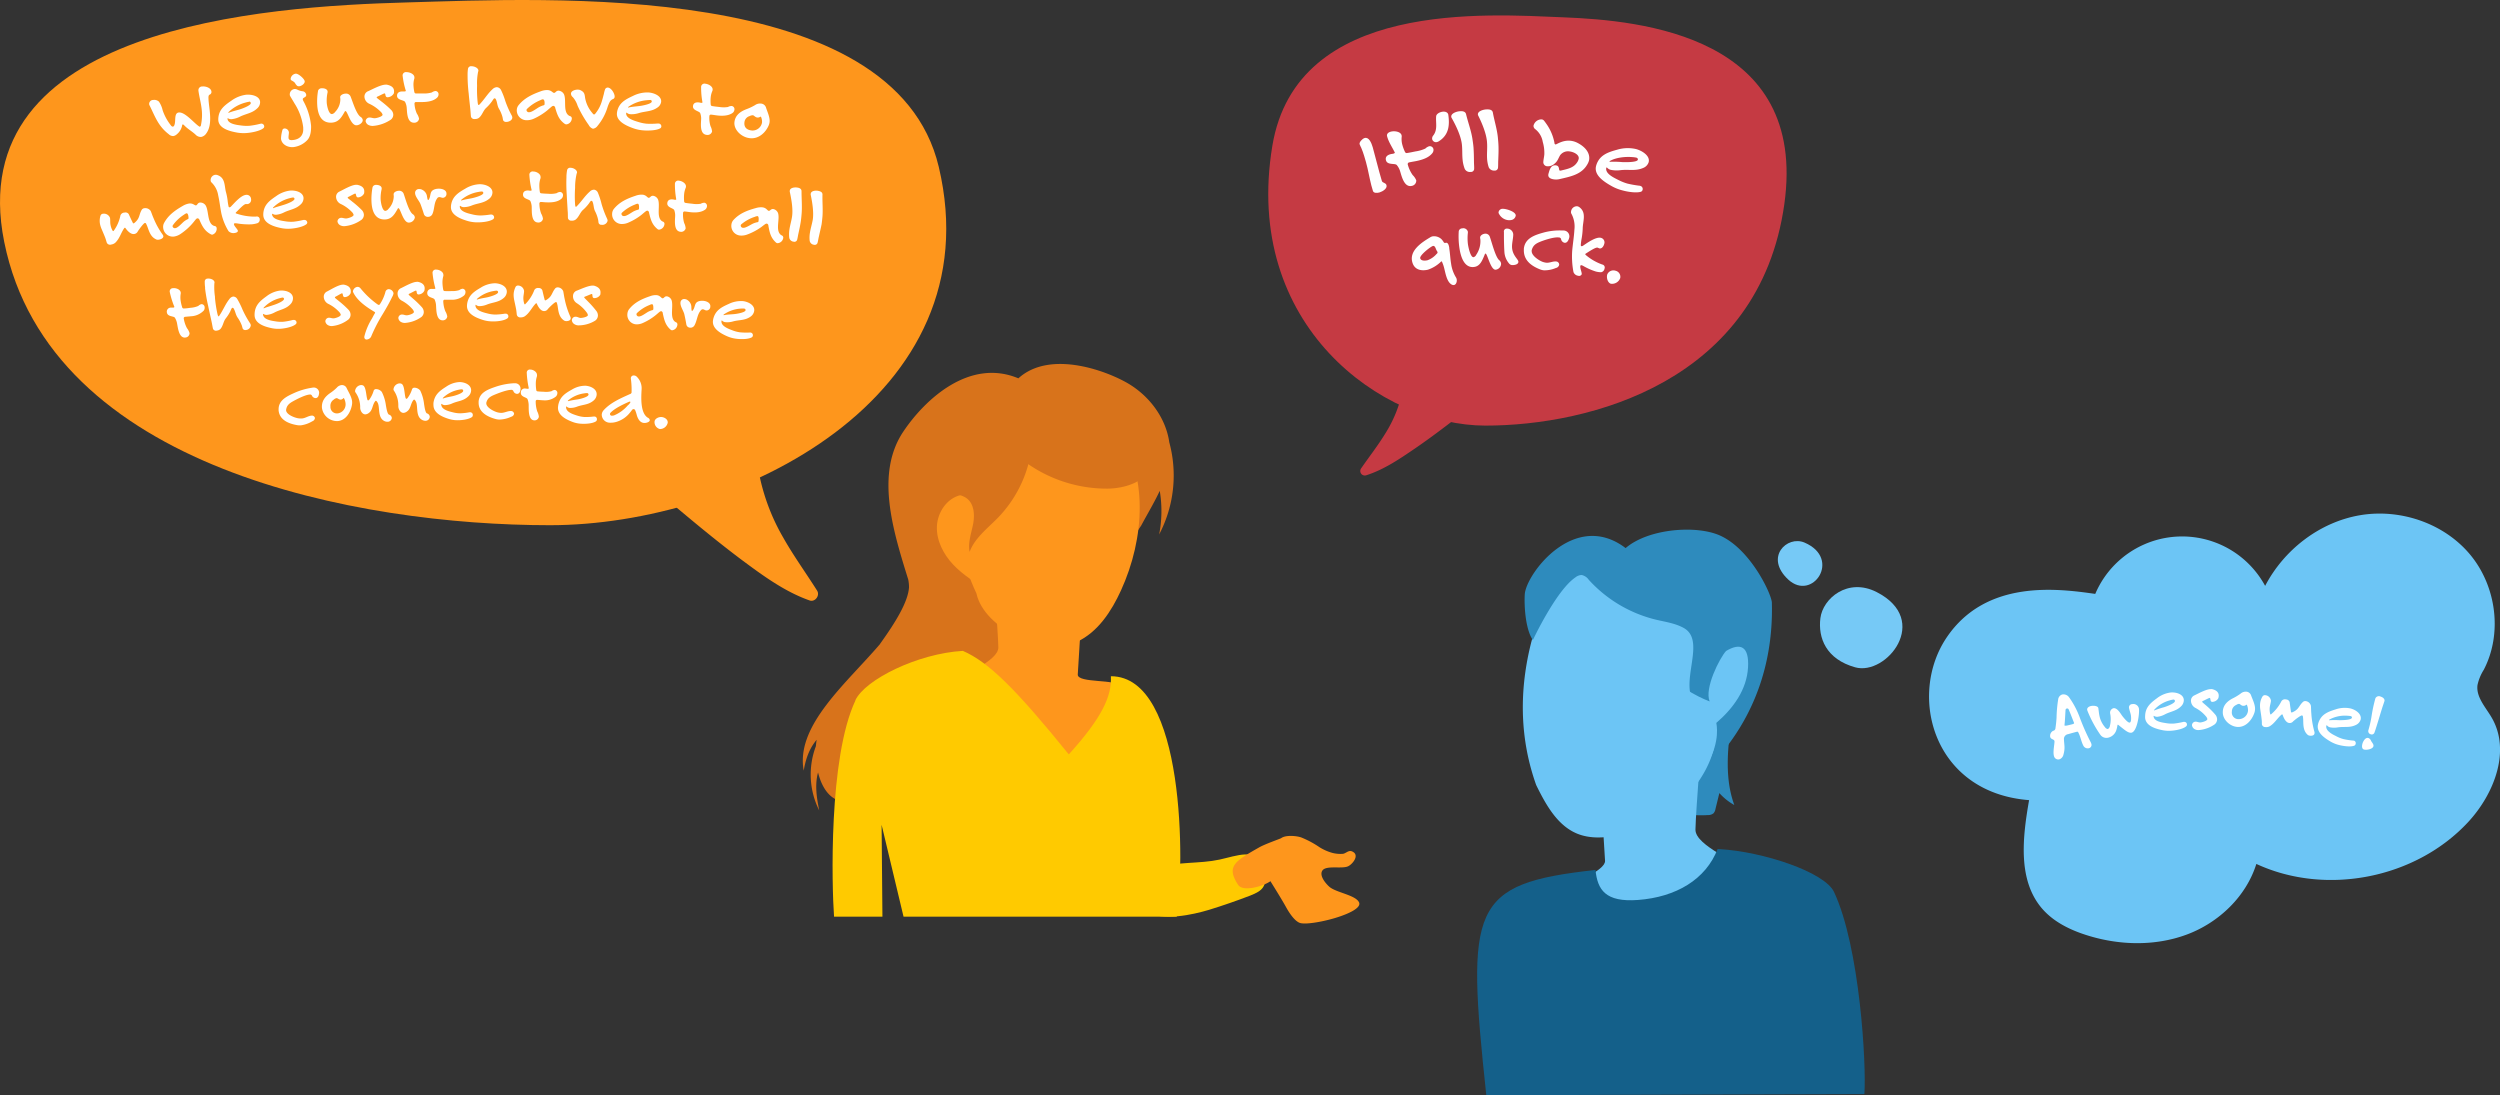 <svg id="Interactive_elements" data-name="Interactive elements" xmlns="http://www.w3.org/2000/svg" viewBox="0 0 878.51 384.93"><rect x="0" y="0" width="878.51" height="384.93" fill="#333333" stroke="none"/><defs><style>.cls-1{fill:#2e8bbd;}.cls-2{fill:#6cc5f5;}.cls-3{fill:#14608a;}.cls-4{fill:#d8731b;}.cls-5{fill:#fe961c;}.cls-6{fill:#ffca00;}.cls-7{fill:#76c9f6;}.cls-8{fill:#fff;}.cls-9{fill:#c53a43;}</style></defs><title>webcam-setup-conversation_01</title><path class="cls-1" d="M2714.53,483.79c-1.4,13.77-5.23,28.37-.49,41.38a20,20,0,0,1-5.25-4.19l-1.36,5.57a3.1,3.1,0,0,1-.69,1.53,3,3,0,0,1-2,.63,35.29,35.29,0,0,1-17.22-3.21Z" transform="translate(-2104.6 -242.29)"/><path class="cls-2" d="M2707.75,496.33c0.42,9.9-3.58,18-10.11,25.47a44.65,44.65,0,0,1-25.5,14.2c-4.45.81-9.18,0.95-13.36-.78-7-2.9-11-10.25-14.36-17.06-5.65-15.86-6-32.22-2.12-48.61,4.75-20,15.22-29,24.69-31.46s33.39,1.5,37.87,7.48,6.15,17.1,6.31,25.49c5.15-3.07,8.14-1.57,7.73,5.74C2718.48,484.68,2713.73,491.17,2707.75,496.33Z" transform="translate(-2104.6 -242.29)"/><path class="cls-2" d="M2667,518.38c0.26,3.9,1.5,23.92,1.62,26.4,0.18,3.59-12,7.57-12.09,10.48-0.77,21.14,64.9,10.35,60.8-6.48-0.86-3.52-17.07-9.08-16.94-15,0.17-8,2.37-31.43,2-36.38C2701.38,484.5,2666.5,510.91,2667,518.38Z" transform="translate(-2104.6 -242.29)"/><path class="cls-3" d="M2708.83,540.67c15.28,0.88,37,8.07,40.26,15.07,9.12,19.44,11.4,60.91,10.66,71l-132.86.43c-7.1-66.5-5.68-74.32,38.37-79.18,0.71,7,3.5,11.4,14.92,10.55,13.46-1,23.86-7.25,28-17.92" transform="translate(-2104.6 -242.29)"/><path class="cls-1" d="M2643.25,467.23c-2.53-3.72-3.08-11.55-2.85-16,0.36-7.13,17.47-30,35.45-16.34,8-6.87,24.76-8.14,33.1-4.44,10.83,4.8,18.21,20.7,18.29,23.61,0.3,11.55-1.17,33.47-18.29,53.65-2.56-.65-7.86-21.23-10.41-21.88-1.51-7.78,4.65-19.05-2.29-22.88-3-1.66-6.48-2.12-9.81-2.92a46.78,46.78,0,0,1-23.54-14,4.08,4.08,0,0,0-2.49-1.68,3.65,3.65,0,0,0-2.22.85C2651.43,449.77,2643.25,467.23,2643.25,467.23Z" transform="translate(-2104.6 -242.29)"/><path class="cls-2" d="M2691.38,478.25c2.19,6.14,14,10.53,14,10.53-1.91-4.58,3.44-15.13,5.76-17.73,5.15-3.07,8.14-1.57,7.73,5.74-0.44,7.89-5.18,14.38-11.16,19.54,0,0,1.62,6.5-3.21,14.4" transform="translate(-2104.6 -242.29)"/><path class="cls-4" d="M2413.85,468.55c5.45-7.58,9.84-14.73,10.18-19.87a13.66,13.66,0,0,0-.27-2.73h0c-5.28-17-11.67-37.13-1.76-51.95,7.52-11.24,23.21-26,40.46-18.76,11.39-10.35,32-2.3,39.2,2.19s12.65,11.94,13.84,20.32h0a44.53,44.53,0,0,1-3.57,32.35,42.66,42.66,0,0,0,.21-15.32c-1.93,4.12-4.35,8.15-6.54,12.23-6.08,9-17.73,26.74-27.43,20.65,0,0-21,29.45-25.35,30.63-4.74,1.28-9.72,1.38-14.54,2.33a42,42,0,0,0-26.19,17.23c-6.07,8.83-5.34,13.42-3.5,24-9.67,5.53-14.69-.67-16.54-8.16l0,0.11c-1.18,4.31-.45,8.89.42,13.27a28.14,28.14,0,0,1-1.16-22.58c0.06-.76.14-1.48,0.26-2.15l0-.08c-2.07,2.46-3.7,5.76-4.54,10.82-2.93-15.8,14.9-30.51,26.85-44.51" transform="translate(-2104.6 -242.29)"/><path class="cls-5" d="M2484.75,456.19c-0.23,3.41-1.31,21-1.42,23.13-0.16,3.14,14.15,1.53,14.25,4.08,0.53,14.48-6.91,37-22,27.5-4.19-2.65-35.76-24.86-35-28.08s15-8,14.84-13.1c-0.15-7-2.08-27.53-1.75-31.87,0.87-11.35,31.44,11.79,31,18.34" transform="translate(-2104.6 -242.29)"/><path class="cls-5" d="M2447.73,450.82c-5.49-11.44-7.63-24.68-4.77-37s11-23.66,22.42-29.21c4.81-2.34,10.28-3.65,15.53-2.69,6.31,1.16,11.66,5.48,15.51,10.6,12,16,10.44,39,2.11,57.23-3.37,7.38-8.13,14.67-15.49,18.1-11.5,5.36-32.6-4.61-35.31-17" transform="translate(-2104.6 -242.29)"/><path class="cls-5" d="M2452.45,424.17c0.29-5-5.34-9-10.21-7.92s-8.23,6.08-8.41,11.06,2.31,9.76,5.73,13.39,7.72,6.29,12,8.9" transform="translate(-2104.6 -242.29)"/><path class="cls-6" d="M2405.16,488.39c3.41-7.28,21.9-16.46,37.79-17.38,9.11,3.93,18.84,13.66,37.23,36.38,11.78-13,15.14-20.55,14.79-27.47,26.25,0,25.94,66.72,23.14,84.5h-96l-7.71-32.3,0.29,32.3h-17c-0.77-10.54-2-55.84,7.52-76" transform="translate(-2104.6 -242.29)"/><path class="cls-4" d="M2467.48,393.71a43.36,43.36,0,0,1-12.05,30.36c-3.69,3.82-8.25,7.17-10.1,12.15-0.64-3.24.59-6.52,1.22-9.76s0.38-7.15-2.29-9.09c-2.83-2.05-7.64-1.32-9.19-4.45a6.67,6.67,0,0,1-.42-3.41c0.34-5.34,1.73-11.05,5.84-14.48,2.81-2.35,6.5-3.29,10.06-4.18l10.9-2.7" transform="translate(-2104.6 -242.29)"/><path class="cls-4" d="M2451.7,390.17A48.71,48.71,0,0,0,2493.8,414c6.29-.1,13.64-2.39,15.5-8.41,1.58-5.12-1.64-10.46-5.26-14.41-7.72-8.46-18.41-14.66-29.86-15.09s-23.37,5.72-28,16.19" transform="translate(-2104.6 -242.29)"/><path class="cls-6" d="M2542.12,542.54c-2.75.11-6,1.17-9,1.82-7.09,1.53-14.56.63-21.55,2.85-6.29,2-11.73,11.19-4.11,15.54,5.77,3.29,16.23,1,22.06-.76,4.72-1.45,9.86-3.23,14.44-5,4.34-1.7,5.88-3.21,5-8.21S2545.46,542.4,2542.12,542.54Z" transform="translate(-2104.6 -242.29)"/><path class="cls-5" d="M2582.17,559.38c-1.23-2.63-8.24-3.42-10.54-5.57-1.2-1.11-3.41-3.68-2.42-5.48,1.18-2.14,6.94-.58,9.13-1.63,1.61-.77,4.22-4,1.38-5.22-1.25-.55-2.14.72-3.24,0.85a11.49,11.49,0,0,1-3.68-.33,17.07,17.07,0,0,1-4.53-2,33.52,33.52,0,0,0-6.46-3.45c-1.76-.58-5.47-0.88-7,0.27-0.27.2-5.63,2.05-7.72,3.24-8.61,4.89-11.64,6.65-7.44,13.14,1.77,2.74,9.28.34,11.38-1.26,1.57,2.53,4,6.43,5.43,9,0.92,1.69,2.88,4.89,4.85,5.64C2564.77,567.91,2583.94,563.16,2582.17,559.38Z" transform="translate(-2104.6 -242.29)"/><path class="cls-2" d="M2788.74,466.19c-13.87,20.4-4.9,54.67,28.89,57.27-2.29,13.08-4.08,28.15,4.63,38.18,4,4.59,9.67,7.38,15.47,9.23,11.44,3.66,24.11,4,35.35-.19s20.82-13.35,24.41-24.8c24.55,11.36,56.1,5.1,74.47-14.76,9.11-9.85,15-25,8.24-36.64-2.14-3.68-5.54-7.23-5-11.45a16.6,16.6,0,0,1,2.21-5.38c6.63-12.74,4.43-29.33-4.74-40.4s-24.57-16.31-38.73-13.91-26.72,12.09-33.36,24.83a33.18,33.18,0,0,0-59.7,2.82C2827.69,449.1,2802.62,445.79,2788.74,466.19Z" transform="translate(-2104.6 -242.29)"/><path class="cls-7" d="M2764.07,450.35c-10.14-5.19-18.92,2.23-19.78,9.17s2,14.41,12.23,17.27c10.95,3.07,26.84-16.57,7.55-26.44" transform="translate(-2104.6 -242.29)"/><path class="cls-7" d="M2738.71,432.95c-6.12-2.61-14.17,5.13-5.71,13s18.91-7.33,5.71-13" transform="translate(-2104.6 -242.29)"/><path class="cls-5" d="M2106.08,327.29c-15.25-75.8,91.58-82.76,141.61-84.15,48.81-1.36,171.2-8.1,186.8,57.8,19.17,81-70.64,125.91-136.67,125.91C2230.87,426.84,2122.13,407.1,2106.08,327.29Z" transform="translate(-2104.6 -242.29)"/><path class="cls-5" d="M2371.21,408a72.75,72.75,0,0,0,8.59,23.15c3.63,6.45,8,12.45,11.94,18.7,1.06,1.68-.7,4.12-2.64,3.44-8.73-3.06-16.53-8.81-23.88-14.27-8-6-15.71-12.36-23.36-18.79C2339.54,418.3,2371,406.77,2371.21,408Z" transform="translate(-2104.6 -242.29)"/><path class="cls-8" d="M2838.66,505.22a1.73,1.73,0,0,1-1.94-.85c-0.78-1.47-1-3.18-1.78-4.66a0.41,0.41,0,0,0-.52-0.28q-1.55.41-3.1,0.85a1.71,1.71,0,0,0-1.45,1.65c0.09,2.33.5,3.11-.17,5.56a2.23,2.23,0,0,1-1.37,1.61,1.53,1.53,0,0,1-1.94-1.08c-0.51-1.54.32-4.73,0.14-5.37s-1.19-.48-1.47-1.36a2,2,0,0,1,1-2.18,1,1,0,0,0,.84-1c0.19-1.21.3-2.39,0.38-3.59a46.52,46.52,0,0,1,.57-6.44,2.07,2.07,0,0,1,1.4-1.74,2.39,2.39,0,0,1,2.41.95,29.73,29.73,0,0,1,3.85,7.33,78.27,78.27,0,0,0,3.83,8.6,3.24,3.24,0,0,1,.19.52A1.2,1.2,0,0,1,2838.66,505.22Zm-7.11-13.6a0.56,0.56,0,0,0-.67-0.36,0.63,0.63,0,0,0-.45.67c-0.12,1.75-.17,3.47-0.36,5.19-0.06.38,1.13,0.07,1.43,0s0.8-.19,1.22-0.3,0.81-.25.71-0.52C2832.77,494.69,2832.24,493.2,2831.55,491.62Z" transform="translate(-2104.6 -242.29)"/><path class="cls-8" d="M2853.56,499.77c-0.95.15-2.11-.8-2.79-1.33s-1.21-.94-1.76-1.4c-0.22-.17-0.32-0.05-0.34.18a9.86,9.86,0,0,1-.4,1.69,3.94,3.94,0,0,1-2.84,2.6,2.61,2.61,0,0,1-2.75-1,42.15,42.15,0,0,1-4.52-8.39c0-.08-0.08-0.19-0.1-0.27-0.19-.82.58-1.3,1.33-1.47s2.43-.12,2.59.8l0,0.14c0.14,0.8.18,1.59,0.35,2.39a8.89,8.89,0,0,0,2,4.15,1.37,1.37,0,0,0,1,.62,1.61,1.61,0,0,0,.71-1.15,10.1,10.1,0,0,0,.08-4.3,1.62,1.62,0,0,1,1.15-1.87c1.28-.23,2.43,1.75,3,2.58,0.41,0.54,2,2.58,2.69,2.47s0.52-2,.45-2.5c-0.14-.91-0.53-1.8-0.67-2.71a1.13,1.13,0,0,1,1.11-1.28,2,2,0,0,1,2.39,1.62C2856.46,493,2855.63,499.44,2853.56,499.77Z" transform="translate(-2104.6 -242.29)"/><path class="cls-8" d="M2872.74,497.6c-1.12.9-3.54,1.34-4.93,1.45a11.35,11.35,0,0,1-3.33-.17c-2.41-.51-5.71-1.43-6.07-4.22a6.33,6.33,0,0,1,0-.81c0.09-2.9,1.73-4.43,4.11-6.16a9.84,9.84,0,0,1,4.9-2.06c1.88-.15,4.48.58,4.58,2.61a3,3,0,0,1-.88,2.17c-1.73,1.78-3.7,1.83-5.77,2.92a7.43,7.43,0,0,1-2.48.82,1.86,1.86,0,0,1-1.26-.25c-0.13-.1-0.25-0.06-0.23.14,0.2,1.78,2.9,2.13,4.37,2.36a11.59,11.59,0,0,0,2.8.15,24.62,24.62,0,0,0,3.32-.59l0.24,0a0.92,0.92,0,0,1,1,.91A0.82,0.82,0,0,1,2872.74,497.6Zm-4.43-9.48a7.91,7.91,0,0,0-1.18.26,11.48,11.48,0,0,0-5.51,3.31c-0.16.28,0,.32,0.3,0.14a29.48,29.48,0,0,1,3.06-1c0.76-.22,4-1.37,3.9-2.23A0.51,0.51,0,0,0,2868.32,488.11Z" transform="translate(-2104.6 -242.29)"/><path class="cls-8" d="M2884.13,487.64a2.48,2.48,0,0,1-2.08,1.29c-1,0-.47-1.39-1-1.39-0.19,0-1.7.8-2.31,1.07a0.35,0.35,0,0,0-.28.29,0.29,0.29,0,0,0,.13.2c0.44,0.43.92,0.8,1.36,1.2a29,29,0,0,1,3.15,3.15,2.61,2.61,0,0,1,.6,1.63,2.31,2.31,0,0,1-.86,1.76,11.34,11.34,0,0,1-5.59,2,2.57,2.57,0,0,1-1.31-.25,1.84,1.84,0,0,1-1.07-1.44,1.27,1.27,0,0,1,1.31-1.26c0.54,0,1,.29,1.61.27s2.49-.54,2.49-1.2a2.27,2.27,0,0,0-.56-1,12.08,12.08,0,0,0-3.59-2.88,2.88,2.88,0,0,1-1.61-2.47,2,2,0,0,1,1.29-2c1.43-.69,4.09-2.16,5.67-2.16a2.22,2.22,0,0,1,.45,0c1.31,0.31,2.36,1,2.34,2.3A3.07,3.07,0,0,1,2884.13,487.64Z" transform="translate(-2104.6 -242.29)"/><path class="cls-8" d="M2896.81,492.74c-0.83,2.49-2.95,5.14-5.92,5-2.65-.14-5.23-2.53-5.19-5.17,0-2.29,1.41-3.78,3.47-4.86a17.93,17.93,0,0,0,2.77-1.67,2.8,2.8,0,0,1,1.93-.7,1.91,1.91,0,0,1,1.77,1.31c0.56,1.55,1.52,3.4,1.38,5A4.31,4.31,0,0,1,2896.81,492.74Zm-2.6-2.66a0.17,0.17,0,0,0-.31-0.08,1.49,1.49,0,0,1-1,.32c-0.71,0-1.09-.67-1.49-0.69a2.12,2.12,0,0,0-1,.39,2.49,2.49,0,0,0-1.52,2.32,2.33,2.33,0,0,0,2.48,2.66,3.27,3.27,0,0,0,3.19-3A4.48,4.48,0,0,0,2894.2,490.08Z" transform="translate(-2104.6 -242.29)"/><path class="cls-8" d="M2916.2,500.8a1.42,1.42,0,0,1-.65-0.27c-1.55-1.35-1.54-3.23-1.59-5.06a8.65,8.65,0,0,0-.11-1.34,0.41,0.41,0,0,0-.3-0.43c-0.49-.09-2.8,1.74-3.19,2.15a1.53,1.53,0,0,1-1.37.5c-1.2-.18-1.93-1.85-2.24-2.83-0.09-.25-0.25-0.24-0.46-0.06-1.5,1.3-2.44,3.1-4.21,4.1a2.55,2.55,0,0,1-1.39.23,1.2,1.2,0,0,1-1.26-1c0-.62,0-1.26-0.1-1.87-0.11-1.09-.29-2.12-0.44-3.21a9.11,9.11,0,0,1-.09-2.1,6.24,6.24,0,0,1,.83-2.54,1,1,0,0,1,1-.49,2.22,2.22,0,0,1,2,2c-0.09.81-.36,1.57-0.45,2.37a6.56,6.56,0,0,0,.17,2.2,0.21,0.21,0,0,0,.4.07,14.44,14.44,0,0,0,3.57-4.56,1.48,1.48,0,0,1,1.61-.58,1.34,1.34,0,0,1,1.25.91c0.16,1.08.29,2.21,0.47,3.32a0.34,0.34,0,0,0,.2.35,1,1,0,0,0,.46-0.14c2.18-1,2.08-2.17,3.53-3.54a1.22,1.22,0,0,1,1.09-.31,2.19,2.19,0,0,1,1.74,1.64c0.06,0.9.05,1.81,0.14,2.71a30.7,30.7,0,0,0,1.1,6.47,1.29,1.29,0,0,1,0,.6C2917.78,500.81,2916.81,500.91,2916.2,500.8Z" transform="translate(-2104.6 -242.29)"/><path class="cls-8" d="M2931.84,504.35c-1.36.48-3.81,0.11-5.17-.23a11.54,11.54,0,0,1-3.12-1.24c-2.13-1.26-5-3.2-4.41-6a5.69,5.69,0,0,1,.22-0.78c1-2.72,3.08-3.63,5.89-4.5a9.94,9.94,0,0,1,5.33-.36c1.85,0.47,4.09,2,3.53,4a3,3,0,0,1-1.55,1.76c-2.23,1.12-4.12.54-6.45,0.89a7.41,7.41,0,0,1-2.63,0,1.84,1.84,0,0,1-1.12-.64c-0.1-.14-0.22-0.14-0.27.06-0.38,1.75,2.06,3,3.4,3.65a11.67,11.67,0,0,0,2.62,1.05,25.16,25.16,0,0,0,3.36.52c0.09,0,.19,0,0.24,0a0.92,0.92,0,0,1,.67,1.19A0.81,0.81,0,0,1,2931.84,504.35Zm-1.16-10.41a8.23,8.23,0,0,0-1.21-.14,11.54,11.54,0,0,0-6.31,1.34c-0.24.21-.13,0.3,0.24,0.23a28.93,28.93,0,0,1,3.23,0c0.79,0,4.21,0,4.44-.84A0.52,0.52,0,0,0,2930.68,493.93Z" transform="translate(-2104.6 -242.29)"/><path class="cls-8" d="M2939.46,498.35c-0.14.45-.28,0.88-0.44,1.29a1,1,0,0,1-1.36.67,1.14,1.14,0,0,1-.8-1.43l0.14-.47a38.65,38.65,0,0,0,1.07-5.06,53.4,53.4,0,0,1,1.18-5.4l0.09-.31a1.38,1.38,0,0,1,1.84-.56c0.77,0.23,1.56.85,1.31,1.63s-0.56,1.65-.82,2.47c-0.63,2-1.2,4-1.84,6Zm-4.14,7.33c-0.92-.28-0.72-1.49-0.52-2.16s1-2.23,2.08-1.88a1.6,1.6,0,0,1,.9.95c0.32,0.62,1.07,1.31.83,2C2938.31,505.56,2936.18,505.94,2935.32,505.68Z" transform="translate(-2104.6 -242.29)"/><path class="cls-8" d="M2178.29,275.54c-0.55.23-.43,1.1-0.42,1.53s0.06,1,.11,1.42c0.09,0.9.22,1.78,0.31,2.68,0.26,2.51.44,5.78-1.2,8a2.85,2.85,0,0,1-1.81,1.25,2.56,2.56,0,0,1-2-.86c-1.27-1.17-2.81-2-4-3.28a0.78,0.78,0,0,0-.47-0.27,0.37,0.37,0,0,0-.2.31,5.25,5.25,0,0,1-1.85,3.14,2.45,2.45,0,0,1-1.23.64,2.2,2.2,0,0,1-1.63-.65c-3.68-2.81-4.79-6.17-6.68-10a1.33,1.33,0,0,1-.21-0.59,1.4,1.4,0,0,1,1.45-1.44,2.37,2.37,0,0,1,2,.6,8.75,8.75,0,0,1,1.29,3,17.65,17.65,0,0,0,2.89,5.31,0.94,0.94,0,0,0,.73.47,0.7,0.7,0,0,0,.48-0.5c0.65-1.36-.21-4.26,1.56-4.48,2.18-.26,5.37,3.72,7.1,4.85a0.46,0.46,0,0,0,.35.14,0.74,0.74,0,0,0,.37-0.65,16.88,16.88,0,0,0,.24-5.51c-0.24-2.19-.84-4.31-1.14-6.46l0-.14a1.28,1.28,0,0,1,1.35-1.37c1.32-.14,3.1.55,3.22,1.79A1,1,0,0,1,2178.29,275.54Z" transform="translate(-2104.6 -242.29)"/><path class="cls-8" d="M2197.1,287.39c-1.22.94-3.92,1.47-5.47,1.61a13.44,13.44,0,0,1-3.72-.12c-2.68-.48-6.3-1.45-6.59-4.25a6.38,6.38,0,0,1,0-.81c0.21-2.91,2-4.4,4.56-6.13a11.3,11.3,0,0,1,5.2-2.11c2-.18,4.75.46,4.92,2.48a2.87,2.87,0,0,1-.89,2.2c-1.83,1.84-4,1.94-6.23,3.05a8.48,8.48,0,0,1-2.71.84,2.11,2.11,0,0,1-1.37-.25c-0.15-.1-0.27-0.06-0.26.14,0.18,1.78,3.13,2.14,4.75,2.34a13.68,13.68,0,0,0,3.09.1,27.86,27.86,0,0,0,3.66-.69l0.26-.05a1,1,0,0,1,1.14.86A0.8,0.8,0,0,1,2197.1,287.39Zm-5-9.34a9.23,9.23,0,0,0-1.26.29,13.35,13.35,0,0,0-5.93,3.35c-0.17.28,0,.32,0.32,0.14,1.07-.42,2.16-0.68,3.31-1,0.82-.22,4.26-1.44,4.18-2.3A0.53,0.53,0,0,0,2192.1,278Z" transform="translate(-2104.6 -242.29)"/><path class="cls-8" d="M2212.55,291.56a8.08,8.08,0,0,1-4.9,2.43c-2.14.15-4.15-1.09-4.3-3a11.66,11.66,0,0,1,.45-2.82,0.79,0.79,0,0,1,.78-0.73,1.5,1.5,0,0,1,1.54,1.4c0,0.64-.17,1.26-0.13,1.9s0.49,0.84,1.32.78c2.74-.19,4-1.84,3.84-4.16l0-.32a20,20,0,0,0-3.09-8.45c-0.46-.84-1-1.65-1.46-2.48a1,1,0,0,1-.17-0.54,1.9,1.9,0,0,1,1.65-2,1.93,1.93,0,0,1,1,.22,5.73,5.73,0,0,0,2,.59,1.45,1.45,0,0,1,1.13,1.23c0.06,1-1.26.87-1.21,1.59a2,2,0,0,0,.21.6,22.45,22.45,0,0,1,2.71,8.77C2213.93,288.16,2213.79,290.27,2212.55,291.56Zm-2.86-18.95a0.94,0.94,0,0,1-.69-0.19c-0.95-.89-0.37-1-1.86-1.82a0.63,0.63,0,0,1-.41-0.58,2.07,2.07,0,0,1,1.78-1.84c1-.07,3.12,1.88,3.17,2.69S2210.57,272.56,2209.69,272.61Z" transform="translate(-2104.6 -242.29)"/><path class="cls-8" d="M2229.89,286.32c-2.09.09-3.16-5-3.9-5a0.49,0.49,0,0,0-.32.33c-1,1.73-2,3.6-4.52,3.74-4,.22-4.91-3.44-5.07-6.18a21.76,21.76,0,0,1,.3-5.1,1.33,1.33,0,0,1,1.34-.8c0.88-.05,1.94.3,2,1.14,0,0.12,0,.21,0,0.29a13.12,13.12,0,0,0-.31,3.44c0,0.81.57,4.26,1.84,4.19a1.7,1.7,0,0,0,1.1-.73,6.45,6.45,0,0,0,1.85-4.48c0-.23-0.05-0.46-0.07-0.69,0-.78,1.09-1.25,1.86-1.28a1.71,1.71,0,0,1,1.8,1c0.69,1.68,2,6.15,3.5,7.16a1.48,1.48,0,0,1,.78,1.13C2232.09,285.42,2230.89,286.28,2229.89,286.32Z" transform="translate(-2104.6 -242.29)"/><path class="cls-8" d="M2243,275.1a2.66,2.66,0,0,1-2.18,1.37c-1.08,0-.55-1.38-1.12-1.36-0.21,0-1.79.84-2.45,1.13a0.36,0.36,0,0,0-.29.3,0.28,0.28,0,0,0,.14.2c0.48,0.42,1,.77,1.48,1.17a35.19,35.19,0,0,1,3.51,3.05,2.49,2.49,0,0,1,.71,1.6,2.2,2.2,0,0,1-.88,1.79,13,13,0,0,1-6.18,2.18,3.11,3.11,0,0,1-1.47-.24,1.85,1.85,0,0,1-1.19-1.43,1.36,1.36,0,0,1,1.45-1.27c0.6,0,1.14.27,1.78,0.25s2.75-.59,2.73-1.25a2.24,2.24,0,0,0-.63-1,13.69,13.69,0,0,0-4-2.82,2.84,2.84,0,0,1-1.74-2.46,2,2,0,0,1,1.37-2c1.53-.7,4.31-2.22,6-2.27a2.65,2.65,0,0,1,.47,0c1.39,0.28,2.52.88,2.56,2.22A3.1,3.1,0,0,1,2243,275.1Z" transform="translate(-2104.6 -242.29)"/><path class="cls-8" d="M2258.17,276.64c-1.3,1.2-3.3,1.48-5.11,1.51-0.74,0-1.48,0-2.18,0a0.55,0.55,0,0,0-.63.45,9.78,9.78,0,0,0,.84,3.61,4.84,4.84,0,0,1,.77,1.81,1.65,1.65,0,0,1-1.74,1.39c-2.63.05-2.45-4-2.62-5.48a5.55,5.55,0,0,0-.54-1.79c-0.35-.75-2.8-0.57-2.84-2.19,0-1,.67-1.5,1.78-1.52,0.27,0,.54,0,0.81,0s0.53-.1.5-0.24a28.29,28.29,0,0,1-1.14-5.42,1.19,1.19,0,0,1,1.4-1.13c1.16,0,2.73.7,2.75,1.8a1.37,1.37,0,0,1,0,.38,7.34,7.34,0,0,0-.33,2.27,13.68,13.68,0,0,0,.32,2.57,0.58,0.58,0,0,0,.65.48c0.84,0,1.68,0,2.49,0a9.63,9.63,0,0,0,3-.36,2.65,2.65,0,0,1,1.27-.51,1.12,1.12,0,0,1,1.09,1.18A1.62,1.62,0,0,1,2258.17,276.64Z" transform="translate(-2104.6 -242.29)"/><path class="cls-8" d="M2282.52,285.13a1.1,1.1,0,0,1-1.15-.66l-0.18-1a12.09,12.09,0,0,0-1.32-3.09c-0.58-1.05-.53-2.3-1.06-3.26a0.47,0.47,0,0,0-.4-0.27,0.36,0.36,0,0,0-.34.2c-0.24.29-.41,0.6-0.62,0.89a15.51,15.51,0,0,1-2.1,2.35c-1,1-1.3,2.45-2.43,3.4a2.2,2.2,0,0,1-1.43.42,1.22,1.22,0,0,1-1.39-.82c-0.1-.84-0.13-1.71-0.22-2.55-0.19-1.85-.42-3.74-0.58-5.59a54.41,54.41,0,0,1-.39-6.17c0-.14,0-0.29,0-0.43a14.15,14.15,0,0,1,.14-2.09,1.1,1.1,0,0,1,1.29-.89c1,0,2.38.62,2.37,1.55a0.85,0.85,0,0,1-.1.38,20.62,20.62,0,0,0-.37,4.69c0,0.13,0,.25,0,0.38a42.08,42.08,0,0,0,.23,5.83c0.13,0.84.29,1,.67,0.56,1.62-1.67,2.75-3.68,4.49-5.28a2.36,2.36,0,0,1,1.56-.76,1.82,1.82,0,0,1,1.47,1,25.67,25.67,0,0,1,1.51,3.88,33.88,33.88,0,0,0,2.24,5.06,1.65,1.65,0,0,1,.22.76C2284.59,284.53,2283.48,285.14,2282.52,285.13Z" transform="translate(-2104.6 -242.29)"/><path class="cls-8" d="M2303.61,286a1.06,1.06,0,0,1-.65-0.26c-2.07-1.51-2.59-3.36-3.24-5.5a0.81,0.81,0,0,0-.61-0.75,1.11,1.11,0,0,0-.68.29c-0.52.42-1,.86-1.49,1.28a21.53,21.53,0,0,1-4.64,2.89,6.06,6.06,0,0,1-2.62.59,3.46,3.46,0,0,1-3.48-3.54,2.8,2.8,0,0,1,.61-1.72c2-2.47,4.59-3.74,7.73-4.88a6.56,6.56,0,0,1,2.38-.47c1.48,0.05,1.85,1,2.39,1s0.67-.81,1.62-0.78a2.38,2.38,0,0,1,1.84,1.24c0.89,1.93-.24,5.64,1.39,7.23a1.87,1.87,0,0,0,.84.5,0.82,0.82,0,0,1,.53.89A2.18,2.18,0,0,1,2303.61,286Zm-8.21-8.82a2.59,2.59,0,0,0-.92.32,14.68,14.68,0,0,0-4.72,3.1,0.63,0.63,0,0,0-.15.4,0.85,0.85,0,0,0,1,.72c0.93,0,2.65-1.37,3.5-1.83a9.32,9.32,0,0,1,1.19-.51l0.37-.1a0.43,0.43,0,0,0,.29-0.51C2296,278.44,2296,277.23,2295.4,277.21Z" transform="translate(-2104.6 -242.29)"/><path class="cls-8" d="M2319.93,277.13a2.28,2.28,0,0,0-1.11,1.06,12.73,12.73,0,0,0-.84,2.13,18.68,18.68,0,0,1-3.41,6.21,2.41,2.41,0,0,1-1.59,1,2.58,2.58,0,0,1-1.49-1.3,40.37,40.37,0,0,1-3.9-6.73,8.61,8.61,0,0,0-1.7-3.07,1.64,1.64,0,0,1-.65-1.22c0-1,1.52-1.47,2.5-1.42a2,2,0,0,1,.74.15c1.49,0.68,1.55,1.41,1.72,2.7a11,11,0,0,0,2.63,5.45,0.9,0.9,0,0,0,.51.44,0.81,0.81,0,0,0,.49-0.35,12.45,12.45,0,0,0,2.31-4.48c0.25-.8.43-1.57,0.65-2.37a12,12,0,0,1,.4-1.54,1,1,0,0,1,1-.73c1.29,0.08,2.46,2.24,2.4,3.2A0.88,0.88,0,0,1,2319.93,277.13Z" transform="translate(-2104.6 -242.29)"/><path class="cls-8" d="M2336.49,287.44c-1.36.73-4.11,0.79-5.66,0.68a13.44,13.44,0,0,1-3.65-.74c-2.57-.91-6-2.48-5.79-5.28a5.63,5.63,0,0,1,.12-0.81c0.69-2.83,2.72-4,5.51-5.29a11.26,11.26,0,0,1,5.47-1.22c2,0.15,4.61,1.24,4.44,3.27a2.88,2.88,0,0,1-1.25,2c-2.11,1.51-4.25,1.26-6.65,2a8.4,8.4,0,0,1-2.81.38,2.11,2.11,0,0,1-1.31-.47c-0.13-.12-0.26-0.11-0.27.1-0.12,1.79,2.73,2.63,4.3,3.1a13.56,13.56,0,0,0,3,.61,27.72,27.72,0,0,0,3.72-.08H2336a1,1,0,0,1,1,1A0.79,0.79,0,0,1,2336.49,287.44Zm-3.38-10a9.81,9.81,0,0,0-1.29.07,13.31,13.31,0,0,0-6.41,2.32c-0.22.25-.09,0.32,0.29,0.19,1.13-.24,2.24-0.3,3.43-0.45,0.84-.08,4.43-0.7,4.5-1.57A0.54,0.54,0,0,0,2333.11,277.4Z" transform="translate(-2104.6 -242.29)"/><path class="cls-8" d="M2362,282c-1.44,1-3.47,1.07-5.27.87-0.73-.08-1.46-0.22-2.16-0.29a0.56,0.56,0,0,0-.68.37,9.77,9.77,0,0,0,.39,3.68,4.89,4.89,0,0,1,.54,1.89,1.65,1.65,0,0,1-1.9,1.17c-2.61-.27-1.94-4.25-1.93-5.76a5.46,5.46,0,0,0-.32-1.84c-0.26-.79-2.71-0.91-2.55-2.52,0.1-1,.85-1.4,2-1.29,0.27,0,.53.11,0.8,0.14s0.54,0,.53-0.18a27.88,27.88,0,0,1-.47-5.52,1.19,1.19,0,0,1,1.53-1c1.15,0.12,2.63,1,2.51,2.12a1.34,1.34,0,0,1-.07.37,7.22,7.22,0,0,0-.6,2.21,13.33,13.33,0,0,0,0,2.59,0.58,0.58,0,0,0,.59.56c0.83,0.15,1.67.23,2.47,0.32a9.51,9.51,0,0,0,3,0,2.66,2.66,0,0,1,1.33-.35,1.12,1.12,0,0,1,.94,1.3A1.62,1.62,0,0,1,2362,282Z" transform="translate(-2104.6 -242.29)"/><path class="cls-8" d="M2374.75,286.28c-1,2.44-3.47,5-6.77,4.55-2.94-.36-5.59-3-5.29-5.65,0.26-2.27,1.86-3.61,4.15-4.5a18,18,0,0,0,3.06-1.44,3.08,3.08,0,0,1,2.08-.56,2,2,0,0,1,1.8,1.42c0.51,1.59,1.45,3.49,1.25,5.1A4,4,0,0,1,2374.75,286.28Zm-2.69-2.83a0.19,0.19,0,0,0-.33-0.1,1.66,1.66,0,0,1-1,.25c-0.77-.1-1.13-0.75-1.56-0.81a2.38,2.38,0,0,0-1.15.3,2.5,2.5,0,0,0-1.82,2.18c-0.19,1.58.63,2.64,2.52,2.87a3.38,3.38,0,0,0,3.66-2.79A4.28,4.28,0,0,0,2372.06,283.45Z" transform="translate(-2104.6 -242.29)"/><path class="cls-8" d="M2160.44,326.5a1.66,1.66,0,0,1-.75,0c-2-.78-2.58-2.57-3.2-4.3a9.31,9.31,0,0,0-.53-1.24,0.42,0.42,0,0,0-.43-0.32c-0.51.07-2.24,2.51-2.53,3a1.61,1.61,0,0,1-1.24.88c-1.27.18-2.48-1.22-3.06-2.07-0.16-.21-0.31-0.16-0.48.07-1.15,1.66-1.6,3.67-3.16,5.11a2.81,2.81,0,0,1-1.37.59,1.26,1.26,0,0,1-1.56-.64c-0.19-.58-0.35-1.21-0.57-1.79-0.39-1-.83-2-1.25-3a8.8,8.8,0,0,1-.61-2,6.19,6.19,0,0,1,.2-2.67,1,1,0,0,1,.87-0.72,2.27,2.27,0,0,1,2.49,1.46c0.13,0.8,0,1.6.17,2.41a6.38,6.38,0,0,0,.74,2.08,0.23,0.23,0,0,0,.42,0,13.67,13.67,0,0,0,2.33-5.36,1.53,1.53,0,0,1,1.42-1,1.37,1.37,0,0,1,1.48.52c0.47,1,.91,2,1.42,3a0.35,0.35,0,0,0,.3.28,1.1,1.1,0,0,0,.42-0.27c1.86-1.61,1.41-2.69,2.41-4.44a1.25,1.25,0,0,1,1-.63,2.25,2.25,0,0,1,2.2,1c0.34,0.83.62,1.7,1,2.53a27.36,27.36,0,0,0,3.2,5.77,1.24,1.24,0,0,1,.23.55C2162.05,326,2161.11,326.41,2160.44,326.5Z" transform="translate(-2104.6 -242.29)"/><path class="cls-8" d="M2179.27,324.74a1,1,0,0,1-.66-0.16c-2.18-1.19-3-2.93-3.91-5A0.8,0.8,0,0,0,2174,319a1,1,0,0,0-.6.39c-0.43.49-.79,1-1.22,1.48a20.8,20.8,0,0,1-4,3.54,5.62,5.62,0,0,1-2.39,1,3.39,3.39,0,0,1-3.84-3,2.85,2.85,0,0,1,.32-1.79c1.49-2.74,3.79-4.38,6.6-6a6.2,6.2,0,0,1,2.18-.81c1.41-.17,1.91.71,2.42,0.65s0.51-.91,1.42-1a2.28,2.28,0,0,1,1.93.95c1.14,1.77.62,5.61,2.41,6.94a1.79,1.79,0,0,0,.88.37,0.83,0.83,0,0,1,.63.81A2.15,2.15,0,0,1,2179.27,324.74Zm-9.12-7.5a2.44,2.44,0,0,0-.82.45,14.1,14.1,0,0,0-4,3.77,0.62,0.62,0,0,0-.08.42,0.82,0.82,0,0,0,1,.57c0.89-.11,2.3-1.75,3-2.33a7.8,7.8,0,0,1,1.05-.68l0.34-.16a0.43,0.43,0,0,0,.19-0.55C2170.86,318.38,2170.69,317.17,2170.14,317.24Z" transform="translate(-2104.6 -242.29)"/><path class="cls-8" d="M2195,320.74a9.43,9.43,0,0,1-2,.38,24.52,24.52,0,0,1-5-.31,4,4,0,0,0-.84-0.06,0.32,0.32,0,0,0-.35.35c0.07,0.69,1.33,1.76,1.38,2.28s-0.73.74-1.17,0.79a2.38,2.38,0,0,1-2.12-.66,20.17,20.17,0,0,1-2.51-6.21c-0.42-2.11-.64-4.27-1.12-6.38a8,8,0,0,0-2.27-4.45,1,1,0,0,1-.38-0.75,1.88,1.88,0,0,1,1.56-2,1.82,1.82,0,0,1,1,.16c2.67,1,2.24,3.9,2.85,6a20.69,20.69,0,0,1,.55,2.8,15.89,15.89,0,0,0,.34,2.12,0.34,0.34,0,0,0,.36.34,0.76,0.76,0,0,0,.49-0.28c1.15-1.17,3.45-3.92,5.26-4.09a1.54,1.54,0,0,1,1.79,1.46,1.5,1.5,0,0,1-1.13,1.76c-0.26,0-.46,0-0.72,0-0.77.07-2.7,2.24-3.35,2.83-0.24.2-.28,0.41,0,0.5a19.87,19.87,0,0,0,6.94,1.09,1,1,0,0,1,1.31,1A1.29,1.29,0,0,1,2195,320.74Z" transform="translate(-2104.6 -242.29)"/><path class="cls-8" d="M2212.22,321.12c-1.18.92-3.77,1.39-5.26,1.51a12.22,12.22,0,0,1-3.56-.19c-2.56-.52-6-1.57-6.27-4.37a6.4,6.4,0,0,1,0-.81c0.23-2.9,2-4.36,4.44-6a10.52,10.52,0,0,1,5-2c1.91-.15,4.55.55,4.69,2.57a2.91,2.91,0,0,1-.88,2.18c-1.78,1.81-3.83,1.87-6,2.94a7.81,7.81,0,0,1-2.61.79,2,2,0,0,1-1.31-.27c-0.14-.1-0.26-0.07-0.25.14,0.15,1.79,3,2.2,4.53,2.43a12.38,12.38,0,0,0,3,.16,25.21,25.21,0,0,0,3.51-.63c0.1,0,.19,0,0.25,0a1,1,0,0,1,1.08.89A0.8,0.8,0,0,1,2212.22,321.12Zm-4.68-9.43a7.94,7.94,0,0,0-1.21.26,12.55,12.55,0,0,0-5.73,3.24c-0.17.28,0,.32,0.3,0.15,1-.4,2.08-0.63,3.19-1,0.79-.21,4.1-1.36,4-2.22A0.52,0.52,0,0,0,2207.53,311.69Z" transform="translate(-2104.6 -242.29)"/><path class="cls-8" d="M2232.54,310.26a2.54,2.54,0,0,1-2.07,1.4c-1,0-.55-1.37-1.09-1.34-0.19,0-1.7.86-2.33,1.15a0.36,0.36,0,0,0-.28.3,0.29,0.29,0,0,0,.14.2c0.47,0.41,1,.76,1.44,1.15a33.37,33.37,0,0,1,3.41,3,2.55,2.55,0,0,1,.71,1.59,2.23,2.23,0,0,1-.82,1.8,12.1,12.1,0,0,1-5.89,2.25,2.87,2.87,0,0,1-1.41-.22,1.84,1.84,0,0,1-1.16-1.42,1.32,1.32,0,0,1,1.37-1.29c0.57,0,1.1.26,1.71,0.23s2.62-.62,2.59-1.29a2.27,2.27,0,0,0-.62-1,13.15,13.15,0,0,0-3.83-2.77,2.84,2.84,0,0,1-1.71-2.43,2,2,0,0,1,1.28-2c1.45-.72,4.1-2.27,5.68-2.34a2.44,2.44,0,0,1,.45,0c1.34,0.26,2.43.85,2.49,2.18A3.34,3.34,0,0,1,2232.54,310.26Z" transform="translate(-2104.6 -242.29)"/><path class="cls-8" d="M2248.24,320.51c-2,0-2.93-5.09-3.64-5.07a0.47,0.47,0,0,0-.31.33c-1,1.7-1.95,3.56-4.4,3.64-3.82.13-4.64-3.54-4.75-6.29a22.25,22.25,0,0,1,.39-5.09,1.26,1.26,0,0,1,1.3-.77c0.84,0,1.86.34,1.89,1.18,0,0.11,0,.2,0,0.29a13.62,13.62,0,0,0-.37,3.43c0,0.81.47,4.28,1.69,4.23a1.63,1.63,0,0,0,1.07-.7,6.58,6.58,0,0,0,1.86-4.43c0-.23-0.05-0.46-0.05-0.69,0-.78,1.06-1.22,1.81-1.24a1.64,1.64,0,0,1,1.7,1c0.62,1.69,1.79,6.19,3.22,7.23a1.49,1.49,0,0,1,.73,1.14A2.16,2.16,0,0,1,2248.24,320.51Z" transform="translate(-2104.6 -242.29)"/><path class="cls-8" d="M2260.24,311.8c-0.45,0-.84-0.26-1.29-0.25a0.89,0.89,0,0,0-.7.41c-1.23,1.67-.89,3.8-1.73,5.61a1.66,1.66,0,0,1-1.52.92,1.4,1.4,0,0,1-1.45-1c-0.37-1.18-.74-2.3-1.18-3.46s-1.88-2.6-1.91-3.91a1.34,1.34,0,0,1,1.49-1.39,1.94,1.94,0,0,1,1,.24,3,3,0,0,1,1.71,2.41c0.07,0.32.11,0.67,0.21,1a0.2,0.2,0,0,0,.2.17,0.36,0.36,0,0,0,.29-0.27c0.82-1.46,0-3,2.44-3.59a5.66,5.66,0,0,1,1-.1c1.2,0,2.68.47,2.69,1.72A1.35,1.35,0,0,1,2260.24,311.8Z" transform="translate(-2104.6 -242.29)"/><path class="cls-8" d="M2277.83,319.36c-1.26.82-3.87,1.08-5.36,1.07a12.34,12.34,0,0,1-3.53-.48c-2.51-.74-5.87-2.05-5.88-4.86a6.42,6.42,0,0,1,.06-0.81c0.47-2.87,2.33-4.18,4.92-5.66a10.51,10.51,0,0,1,5.15-1.6c1.91,0,4.49.91,4.46,2.95a2.9,2.9,0,0,1-1.06,2.1c-1.92,1.66-4,1.55-6.22,2.44a7.86,7.86,0,0,1-2.66.57,2,2,0,0,1-1.28-.38c-0.13-.12-0.25-0.09-0.26.12,0,1.8,2.78,2.43,4.31,2.79a12.5,12.5,0,0,0,2.94.4,25.52,25.52,0,0,0,3.55-.34l0.26,0a1,1,0,0,1,1,1A0.8,0.8,0,0,1,2277.83,319.36Zm-3.9-9.78a8.31,8.31,0,0,0-1.23.16,12.55,12.55,0,0,0-6,2.76c-0.19.26-.06,0.32,0.29,0.17,1.06-.32,2.12-0.46,3.25-0.69,0.8-.14,4.19-1,4.2-1.88A0.52,0.52,0,0,0,2273.93,309.58Z" transform="translate(-2104.6 -242.29)"/><path class="cls-8" d="M2301.86,312.15c-1.31,1.13-3.24,1.31-5,1.25-0.71,0-1.41-.11-2.09-0.13a0.54,0.54,0,0,0-.62.41,10.28,10.28,0,0,0,.61,3.65,4.89,4.89,0,0,1,.64,1.85,1.6,1.6,0,0,1-1.74,1.3c-2.51-.08-2.14-4.1-2.22-5.61A5.69,5.69,0,0,0,2291,313c-0.3-.77-2.65-0.72-2.61-2.34,0-1,.72-1.46,1.78-1.43,0.26,0,.52.08,0.77,0.08s0.52-.07.49-0.22a29.22,29.22,0,0,1-.81-5.47,1.15,1.15,0,0,1,1.4-1.06c1.11,0,2.58.84,2.54,1.94a1.37,1.37,0,0,1,0,.38,7.61,7.61,0,0,0-.43,2.25,14,14,0,0,0,.17,2.59,0.56,0.56,0,0,0,.6.51c0.8,0.09,1.61.12,2.38,0.15a8.9,8.9,0,0,0,2.91-.2,2.48,2.48,0,0,1,1.25-.44,1.11,1.11,0,0,1,1,1.23A1.64,1.64,0,0,1,2301.86,312.15Z" transform="translate(-2104.6 -242.29)"/><path class="cls-8" d="M2316,321.28a1,1,0,0,1-1.07-.7l-0.13-1a12.31,12.31,0,0,0-1.13-3.14c-0.51-1.08-.41-2.31-0.87-3.3a0.45,0.45,0,0,0-.37-0.28,0.35,0.35,0,0,0-.33.18c-0.25.28-.42,0.58-0.63,0.86a15,15,0,0,1-2.12,2.26c-1,1-1.34,2.4-2.48,3.3a2.1,2.1,0,0,1-1.39.37,1.17,1.17,0,0,1-1.3-.87c-0.05-.84,0-1.71-0.1-2.56-0.1-1.86-.24-3.75-0.32-5.61a57.48,57.48,0,0,1-.11-6.18l0-.43a15,15,0,0,1,.23-2.08,1.06,1.06,0,0,1,1.28-.84c0.92,0,2.25.72,2.21,1.65a0.86,0.86,0,0,1-.12.37,21.53,21.53,0,0,0-.56,4.67c0,0.13,0,.25,0,0.38a44.08,44.08,0,0,0,0,5.83c0.09,0.85.24,1,.61,0.58,1.62-1.6,2.79-3.57,4.53-5.1a2.2,2.2,0,0,1,1.53-.7,1.73,1.73,0,0,1,1.36,1.1,26.31,26.31,0,0,1,1.28,3.94,35.22,35.22,0,0,0,1.93,5.14,1.69,1.69,0,0,1,.18.77A1.87,1.87,0,0,1,2316,321.28Z" transform="translate(-2104.6 -242.29)"/><path class="cls-8" d="M2336.17,323a1,1,0,0,1-.62-0.29c-1.91-1.59-2.33-3.46-2.86-5.62a0.8,0.8,0,0,0-.55-0.77,1,1,0,0,0-.67.27c-0.51.39-1,.82-1.48,1.22a20.57,20.57,0,0,1-4.57,2.7,5.59,5.59,0,0,1-2.53.49,3.39,3.39,0,0,1-3.18-3.67,2.86,2.86,0,0,1,.66-1.7c2-2.39,4.56-3.56,7.63-4.57a6.13,6.13,0,0,1,2.3-.37c1.42,0.11,1.73,1.07,2.25,1.11s0.68-.79,1.58-0.71a2.28,2.28,0,0,1,1.71,1.31c0.77,2-.48,5.63,1,7.27a1.77,1.77,0,0,0,.79.53,0.83,0.83,0,0,1,.46.91A2.15,2.15,0,0,1,2336.17,323Zm-7.48-9.13a2.42,2.42,0,0,0-.89.28,14.23,14.23,0,0,0-4.66,2.91,0.6,0.6,0,0,0-.16.4,0.81,0.81,0,0,0,.91.76c0.89,0.06,2.6-1.26,3.44-1.69a7.83,7.83,0,0,1,1.16-.46l0.36-.09a0.43,0.43,0,0,0,.3-0.5C2329.18,315.14,2329.24,313.92,2328.69,313.88Z" transform="translate(-2104.6 -242.29)"/><path class="cls-8" d="M2352.42,315.94c-1.38,1-3.32,1.11-5.05.93-0.7-.07-1.4-0.2-2.08-0.26a0.54,0.54,0,0,0-.65.37,10.22,10.22,0,0,0,.38,3.68,4.93,4.93,0,0,1,.52,1.89,1.61,1.61,0,0,1-1.82,1.19c-2.51-.24-1.88-4.23-1.86-5.74a5.76,5.76,0,0,0-.31-1.83c-0.25-.78-2.6-0.88-2.46-2.5,0.09-1,.81-1.41,1.87-1.31,0.26,0,.51.1,0.77,0.13s0.52,0,.5-0.19a29.17,29.17,0,0,1-.46-5.51,1.15,1.15,0,0,1,1.46-1c1.1,0.1,2.52,1,2.42,2.09a1.42,1.42,0,0,1-.07.37,7.65,7.65,0,0,0-.57,2.21,13.89,13.89,0,0,0,0,2.59,0.56,0.56,0,0,0,.56.55c0.79,0.13,1.6.21,2.37,0.29a8.79,8.79,0,0,0,2.92,0,2.51,2.51,0,0,1,1.27-.36,1.12,1.12,0,0,1,.9,1.29A1.62,1.62,0,0,1,2352.42,315.94Z" transform="translate(-2104.6 -242.29)"/><path class="cls-8" d="M2377.79,327.75a1,1,0,0,1-.6-0.32c-1.83-1.69-2.16-3.58-2.57-5.76a0.8,0.8,0,0,0-.51-0.8,1.05,1.05,0,0,0-.68.23c-0.54.36-1,.77-1.54,1.14a20.8,20.8,0,0,1-4.71,2.46,5.6,5.6,0,0,1-2.56.35,3.4,3.4,0,0,1-3-3.83,2.87,2.87,0,0,1,.75-1.66c2.12-2.29,4.75-3.31,7.86-4.16a6.13,6.13,0,0,1,2.32-.25c1.41,0.19,1.68,1.16,2.19,1.23s0.72-.75,1.62-0.63a2.28,2.28,0,0,1,1.64,1.4c0.67,2-.78,5.6.64,7.32a1.81,1.81,0,0,0,.76.58,0.82,0.82,0,0,1,.42.94A2.15,2.15,0,0,1,2377.79,327.75Zm-7-9.51a2.4,2.4,0,0,0-.91.23,14.17,14.17,0,0,0-4.81,2.67,0.61,0.61,0,0,0-.18.39,0.82,0.82,0,0,0,.87.81c0.89,0.11,2.66-1.13,3.52-1.51a7.63,7.63,0,0,1,1.19-.4l0.37-.07a0.43,0.43,0,0,0,.32-0.48C2371.2,319.51,2371.33,318.3,2370.79,318.23Z" transform="translate(-2104.6 -242.29)"/><path class="cls-8" d="M2385.17,324.36c-0.17.74-.26,1.51-0.46,2.22a1,1,0,0,1-1.23.64,1.72,1.72,0,0,1-1.52-1.33A10.71,10.71,0,0,1,2382,323c0.22-1.55.7-3.06,0.93-4.61,0.39-2.64-.23-6.09-0.79-8.69a1,1,0,0,1,0-.44c0.14-1,1.62-1.2,2.57-1.07s1.58,0.5,1.55,1.37c0,2.54.23,5.07,0.05,7.62-0.08,1-.16,1.94-0.3,2.88C2385.79,321.53,2385.48,322.95,2385.17,324.36Z" transform="translate(-2104.6 -242.29)"/><path class="cls-8" d="M2392.35,325.46c-0.18.73-.27,1.51-0.48,2.21a1,1,0,0,1-1.23.63,1.72,1.72,0,0,1-1.51-1.35,10.65,10.65,0,0,1,.08-2.86c0.24-1.55.73-3.06,1-4.6,0.4-2.63-.17-6.1-0.71-8.7a1.08,1.08,0,0,1,0-.44c0.14-1,1.64-1.19,2.58-1s1.58,0.51,1.54,1.38c-0.07,2.54.19,5.08,0,7.62-0.09,1-.18,1.94-0.33,2.88C2393,322.64,2392.67,324,2392.35,325.46Z" transform="translate(-2104.6 -242.29)"/><path class="cls-8" d="M2176.2,351.43a6.65,6.65,0,0,1-4.51,2c-0.67.08-1.35,0.11-2,.19a0.52,0.52,0,0,0-.53.5,10.68,10.68,0,0,0,1.15,3.5,5.06,5.06,0,0,1,.9,1.73,1.55,1.55,0,0,1-1.44,1.55c-2.39.31-2.67-3.72-3-5.2a5.92,5.92,0,0,0-.69-1.72c-0.4-.71-2.62-0.3-2.84-1.9a1.41,1.41,0,0,1,1.46-1.69c0.24,0,.5,0,0.74,0s0.48-.15.43-0.29a30.23,30.23,0,0,1-1.63-5.28,1.12,1.12,0,0,1,1.16-1.26c1.05-.14,2.57.43,2.71,1.52a1.32,1.32,0,0,1,0,.38,8,8,0,0,0-.06,2.28,14.57,14.57,0,0,0,.57,2.53,0.54,0.54,0,0,0,.65.41c0.78,0,1.54-.13,2.28-0.23a8.18,8.18,0,0,0,2.73-.65,2.34,2.34,0,0,1,1.11-.63,1.1,1.1,0,0,1,1.12,1.06A1.67,1.67,0,0,1,2176.2,351.43Z" transform="translate(-2104.6 -242.29)"/><path class="cls-8" d="M2191,358.25a1,1,0,0,1-1.13-.53l-0.28-1a12.72,12.72,0,0,0-1.56-2.93c-0.65-1-.76-2.23-1.34-3.12a0.43,0.43,0,0,0-.4-0.22,0.34,0.34,0,0,0-.29.23c-0.18.31-.31,0.64-0.46,1a15,15,0,0,1-1.65,2.56c-0.83,1.11-.89,2.57-1.82,3.64a2,2,0,0,1-1.26.58,1.12,1.12,0,0,1-1.37-.66c-0.19-.82-0.31-1.68-0.5-2.51-0.39-1.82-.82-3.67-1.19-5.49a58.9,58.9,0,0,1-1.08-6.09l0-.43a15.49,15.49,0,0,1-.12-2.09,1,1,0,0,1,1.08-1c0.87-.1,2.25.36,2.35,1.28a1,1,0,0,1-.05.39,22.69,22.69,0,0,0,.21,4.7l0,0.37a45.43,45.43,0,0,0,.89,5.76c0.22,0.82.39,1,.67,0.48,1.28-1.83,2.08-4,3.48-5.74a2.1,2.1,0,0,1,1.34-.93,1.67,1.67,0,0,1,1.46.87,27.27,27.27,0,0,1,1.83,3.69,35.48,35.48,0,0,0,2.63,4.78,1.76,1.76,0,0,1,.29.73A1.82,1.82,0,0,1,2191,358.25Z" transform="translate(-2104.6 -242.29)"/><path class="cls-8" d="M2208.48,356.26c-1.12.93-3.59,1.41-5,1.53a11.31,11.31,0,0,1-3.41-.18c-2.46-.52-5.78-1.54-6-4.34a6.45,6.45,0,0,1,0-.81c0.19-2.9,1.84-4.36,4.19-6.06a9.77,9.77,0,0,1,4.77-2c1.82-.15,4.37.52,4.52,2.55a3,3,0,0,1-.82,2.18c-1.68,1.82-3.65,1.89-5.72,3a7.17,7.17,0,0,1-2.49.8,1.81,1.81,0,0,1-1.26-.27c-0.13-.11-0.25-0.06-0.23.14,0.16,1.79,2.87,2.19,4.36,2.41a11.36,11.36,0,0,0,2.83.14,22.8,22.8,0,0,0,3.35-.64c0.09,0,.18,0,0.24,0a0.93,0.93,0,0,1,1,.88A0.81,0.81,0,0,1,2208.48,356.26Zm-4.59-9.41a7.87,7.87,0,0,0-1.16.27,11.78,11.78,0,0,0-5.45,3.26c-0.16.28,0,.33,0.29,0.15,1-.41,2-0.64,3-1,0.75-.21,3.91-1.37,3.84-2.24A0.51,0.51,0,0,0,2203.9,346.85Z" transform="translate(-2104.6 -242.29)"/><path class="cls-8" d="M2227.82,345.29a2.41,2.41,0,0,1-2,1.41c-1,.05-0.54-1.36-1.06-1.34-0.19,0-1.62.87-2.22,1.17a0.35,0.35,0,0,0-.26.31,0.3,0.3,0,0,0,.13.2c0.46,0.41.94,0.76,1.39,1.14a33.35,33.35,0,0,1,3.3,3,2.61,2.61,0,0,1,.69,1.59,2.27,2.27,0,0,1-.77,1.81,11.25,11.25,0,0,1-5.61,2.28,2.63,2.63,0,0,1-1.35-.21,1.83,1.83,0,0,1-1.13-1.41,1.28,1.28,0,0,1,1.3-1.3c0.55,0,1.06.25,1.64,0.22s2.51-.64,2.47-1.3a2.27,2.27,0,0,0-.6-1,12.85,12.85,0,0,0-3.7-2.75,2.86,2.86,0,0,1-1.66-2.42,2,2,0,0,1,1.21-2c1.38-.72,3.9-2.29,5.42-2.37a2.4,2.4,0,0,1,.44,0c1.29,0.25,2.34.84,2.41,2.17A3.46,3.46,0,0,1,2227.82,345.29Z" transform="translate(-2104.6 -242.29)"/><path class="cls-8" d="M2242.39,346.67c-1,2.12-2.18,4.13-3.33,6.05a54.77,54.77,0,0,0-4.05,7.87,1.87,1.87,0,0,1-1.44,1,0.78,0.78,0,0,1-.94-0.74,1.81,1.81,0,0,1,0-.32,21.63,21.63,0,0,1,2.71-6.35c0.25-.48.51-1,0.83-1.54s0.34-.56-0.06-0.81c-3-1.79-5.88-3.87-7.31-6.64a2.42,2.42,0,0,1-.18-0.46,1.84,1.84,0,0,1,1.59-1.64,1.36,1.36,0,0,1,1.08.53,30.17,30.17,0,0,0,5.91,5.58c0.38,0.25.6,0.38,0.89,0a14.4,14.4,0,0,0,1.94-4.3,1.26,1.26,0,0,1,1.14-1,1.8,1.8,0,0,1,1.72,1.45A3.56,3.56,0,0,1,2242.39,346.67Z" transform="translate(-2104.6 -242.29)"/><path class="cls-8" d="M2253.73,344.43a2.41,2.41,0,0,1-2,1.34c-1,0-.49-1.38-1-1.37-0.19,0-1.65.82-2.26,1.09a0.35,0.35,0,0,0-.27.3,0.29,0.29,0,0,0,.13.2c0.44,0.43.91,0.79,1.35,1.19a33.39,33.39,0,0,1,3.2,3.1,2.61,2.61,0,0,1,.64,1.61,2.28,2.28,0,0,1-.82,1.78,11.27,11.27,0,0,1-5.69,2.09,2.65,2.65,0,0,1-1.35-.25,1.83,1.83,0,0,1-1.08-1.45,1.28,1.28,0,0,1,1.34-1.25c0.55,0,1,.29,1.63.28s2.52-.55,2.51-1.22a2.3,2.3,0,0,0-.57-1,12.81,12.81,0,0,0-3.6-2.87,2.85,2.85,0,0,1-1.58-2.48,2,2,0,0,1,1.27-2c1.41-.68,4-2.16,5.49-2.19a2.11,2.11,0,0,1,.43,0c1.28,0.29,2.31.92,2.33,2.25A3.66,3.66,0,0,1,2253.73,344.43Z" transform="translate(-2104.6 -242.29)"/><path class="cls-8" d="M2267.65,346.15a6.65,6.65,0,0,1-4.71,1.46c-0.68,0-1.35,0-2,0a0.51,0.51,0,0,0-.58.44,10.62,10.62,0,0,0,.73,3.62,5.1,5.1,0,0,1,.68,1.82,1.55,1.55,0,0,1-1.61,1.37c-2.41,0-2.21-4-2.35-5.51a6,6,0,0,0-.48-1.79c-0.32-.75-2.56-0.6-2.59-2.23a1.41,1.41,0,0,1,1.65-1.5c0.25,0,.5,0,0.74,0s0.49-.09.46-0.24a30.09,30.09,0,0,1-1-5.44,1.12,1.12,0,0,1,1.3-1.12c1.06,0,2.5.73,2.51,1.83a1.37,1.37,0,0,1,0,.38,8,8,0,0,0-.32,2.26,14.87,14.87,0,0,0,.27,2.58,0.54,0.54,0,0,0,.59.49c0.77,0.05,1.55.05,2.28,0a8.07,8.07,0,0,0,2.78-.33,2.32,2.32,0,0,1,1.17-.49,1.09,1.09,0,0,1,1,1.19A1.66,1.66,0,0,1,2267.65,346.15Z" transform="translate(-2104.6 -242.29)"/><path class="cls-8" d="M2282.8,354.23c-1.21.81-3.71,1.06-5.14,1a11.14,11.14,0,0,1-3.37-.51c-2.4-.76-5.6-2.09-5.59-4.9a6.65,6.65,0,0,1,.06-0.81c0.47-2.87,2.26-4.17,4.75-5.62a9.74,9.74,0,0,1,4.94-1.56c1.83,0,4.29.95,4.25,3a3,3,0,0,1-1,2.09c-1.85,1.65-3.81,1.53-6,2.4a7.14,7.14,0,0,1-2.55.55,1.82,1.82,0,0,1-1.22-.39c-0.13-.12-0.24-0.09-0.25.11,0,1.8,2.65,2.45,4.11,2.82a11.47,11.47,0,0,0,2.81.42,23.07,23.07,0,0,0,3.4-.32c0.09,0,.19,0,0.24,0a0.93,0.93,0,0,1,1,1A0.81,0.81,0,0,1,2282.8,354.23Zm-3.65-9.81a8.15,8.15,0,0,0-1.18.16,11.77,11.77,0,0,0-5.73,2.72c-0.19.26-.06,0.32,0.28,0.18,1-.31,2-0.45,3.11-0.67,0.77-.14,4-1,4-1.85A0.51,0.51,0,0,0,2279.14,344.43Z" transform="translate(-2104.6 -242.29)"/><path class="cls-8" d="M2303.55,355.13a1.42,1.42,0,0,1-.69-0.18c-1.75-1.13-2-3-2.26-4.8a9.23,9.23,0,0,0-.28-1.32,0.42,0.42,0,0,0-.35-0.39c-0.49,0-2.55,2.07-2.9,2.52a1.52,1.52,0,0,1-1.31.64c-1.22,0-2.12-1.64-2.51-2.58-0.11-.24-0.27-0.21-0.46,0-1.36,1.43-2.14,3.32-3.85,4.46a2.56,2.56,0,0,1-1.38.34,1.21,1.21,0,0,1-1.35-.91c-0.08-.61-0.12-1.25-0.23-1.86-0.19-1.08-.44-2.1-0.66-3.18a9.18,9.18,0,0,1-.23-2.09,6.35,6.35,0,0,1,.65-2.59,0.93,0.93,0,0,1,.94-0.56,2.19,2.19,0,0,1,2.08,1.88c0,0.81-.23,1.59-0.25,2.4a6.61,6.61,0,0,0,.34,2.18,0.21,0.21,0,0,0,.4,0,13.75,13.75,0,0,0,3.11-4.86,1.44,1.44,0,0,1,1.51-.73,1.31,1.31,0,0,1,1.3.77c0.27,1.05.5,2.16,0.8,3.25a0.34,0.34,0,0,0,.23.33,1,1,0,0,0,.44-0.19c2-1.25,1.79-2.39,3-3.94a1.17,1.17,0,0,1,1-.45,2.15,2.15,0,0,1,1.89,1.39c0.18,0.88.29,1.79,0.49,2.66a28.21,28.21,0,0,0,2,6.25,1.26,1.26,0,0,1,.12.59C2305.15,354.92,2304.19,355.16,2303.55,355.13Z" transform="translate(-2104.6 -242.29)"/><path class="cls-8" d="M2315.54,345.87a2.42,2.42,0,0,1-2.11,1.18c-1-.06-0.38-1.42-0.9-1.45-0.19,0-1.71.69-2.34,0.91a0.36,0.36,0,0,0-.29.27,0.3,0.3,0,0,0,.11.21c0.41,0.45.85,0.86,1.25,1.29a33.12,33.12,0,0,1,2.94,3.34,2.6,2.6,0,0,1,.51,1.66,2.27,2.27,0,0,1-1,1.71,11.25,11.25,0,0,1-5.84,1.64,2.63,2.63,0,0,1-1.32-.36,1.84,1.84,0,0,1-1-1.53,1.28,1.28,0,0,1,1.44-1.14c0.55,0,1,.38,1.6.41s2.56-.35,2.6-1a2.29,2.29,0,0,0-.49-1,12.86,12.86,0,0,0-3.36-3.15,2.85,2.85,0,0,1-1.38-2.6,2,2,0,0,1,1.43-1.87c1.45-.57,4.14-1.83,5.65-1.74a2,2,0,0,1,.43.06c1.25,0.39,2.23,1.1,2.15,2.43A3.57,3.57,0,0,1,2315.54,345.87Z" transform="translate(-2104.6 -242.29)"/><path class="cls-8" d="M2340.77,358.36a0.92,0.92,0,0,1-.59-0.29c-1.81-1.6-2.19-3.47-2.67-5.64a0.79,0.79,0,0,0-.52-0.78,1,1,0,0,0-.64.26c-0.5.39-.94,0.82-1.44,1.21a19.88,19.88,0,0,1-4.41,2.67,5.13,5.13,0,0,1-2.43.47,3.32,3.32,0,0,1-3-3.69,3,3,0,0,1,.65-1.69c1.94-2.38,4.42-3.52,7.36-4.52a5.63,5.63,0,0,1,2.21-.36c1.35,0.12,1.64,1.08,2.14,1.12s0.66-.78,1.53-0.7a2.18,2.18,0,0,1,1.62,1.32c0.71,2-.53,5.62.87,7.27a1.68,1.68,0,0,0,.75.54,0.83,0.83,0,0,1,.43.92A2.12,2.12,0,0,1,2340.77,358.36Zm-7-9.18a2.25,2.25,0,0,0-.86.27,13.49,13.49,0,0,0-4.5,2.88,0.63,0.63,0,0,0-.15.39,0.79,0.79,0,0,0,.86.77c0.85,0.07,2.5-1.24,3.31-1.67a7.73,7.73,0,0,1,1.12-.46l0.35-.09a0.44,0.44,0,0,0,.29-0.5C2334.18,350.45,2334.26,349.23,2333.73,349.19Z" transform="translate(-2104.6 -242.29)"/><path class="cls-8" d="M2352.83,351.38c-0.43,0-.77-0.35-1.2-0.4a0.83,0.83,0,0,0-.72.33c-1.37,1.52-1.3,3.67-2.31,5.38a1.59,1.59,0,0,1-1.56.74,1.35,1.35,0,0,1-1.26-1.15c-0.21-1.22-.43-2.38-0.71-3.57s-1.48-2.8-1.35-4.1a1.3,1.3,0,0,1,1.58-1.21,1.81,1.81,0,0,1,.9.35,3,3,0,0,1,1.35,2.59,9.58,9.58,0,0,0,.08,1,0.19,0.19,0,0,0,.17.19,0.36,0.36,0,0,0,.3-0.23c1-1.35.32-3,2.75-3.29a4.92,4.92,0,0,1,1,0c1.14,0.12,2.5.77,2.36,2A1.33,1.33,0,0,1,2352.83,351.38Z" transform="translate(-2104.6 -242.29)"/><path class="cls-8" d="M2368.67,360.89c-1.29.67-3.81,0.63-5.23,0.45a11.28,11.28,0,0,1-3.3-.88c-2.3-1-5.34-2.71-5-5.5a6.4,6.4,0,0,1,.15-0.8c0.79-2.8,2.72-3.89,5.36-5.05a9.76,9.76,0,0,1,5.09-1c1.82,0.23,4.17,1.42,3.89,3.43a3,3,0,0,1-1.26,2c-2,1.43-4,1.09-6.21,1.71a7.11,7.11,0,0,1-2.6.26,1.84,1.84,0,0,1-1.17-.52c-0.11-.13-0.24-0.12-0.26.09-0.21,1.78,2.36,2.73,3.77,3.26a11.45,11.45,0,0,0,2.75.73,23.46,23.46,0,0,0,3.42.07h0.25a0.93,0.93,0,0,1,.84,1.08A0.82,0.82,0,0,1,2368.67,360.89Zm-2.54-10.16a7.94,7.94,0,0,0-1.19,0,11.79,11.79,0,0,0-6,2.06c-0.22.24-.1,0.31,0.25,0.21,1-.2,2.08-0.21,3.18-0.31,0.78-.05,4.11-0.53,4.23-1.39A0.51,0.51,0,0,0,2366.13,350.74Z" transform="translate(-2104.6 -242.29)"/><path class="cls-8" d="M2215.55,382.18a1.45,1.45,0,0,1-1.36-.92,0.74,0.74,0,0,0-.82-0.32c-1.51.1-4.44,1.61-5.79,2.36s-2.22,1.46-2.44,3a0.55,0.55,0,0,0,0,.2c0.13,1.53,3.09,2.62,4.34,2.79a5.87,5.87,0,0,0,1.23.05c1.2-.09,2.16-0.89,3.36-1a1.06,1.06,0,0,1,1.2.84,1.34,1.34,0,0,1-.91,1.14,10.54,10.54,0,0,1-4,1.43,5.47,5.47,0,0,1-1.38-.07c-3-.52-6.18-1.82-6.48-5.22l0-.35c0-3.31,3.15-4.67,5.78-5.86a24,24,0,0,1,5.84-1.69,2.14,2.14,0,0,1,.41-0.06,1.88,1.88,0,0,1,2.22,1.73C2216.71,381,2216.49,382.12,2215.55,382.18Z" transform="translate(-2104.6 -242.29)"/><path class="cls-8" d="M2228.27,384.61c-0.46,2.58-2.17,5.48-5.07,5.65a5.37,5.37,0,0,1-5.47-4.65c-0.15-2.29,1-3.87,2.82-5.15a15.52,15.52,0,0,0,2.4-1.94,2.54,2.54,0,0,1,1.7-.91,1.79,1.79,0,0,1,1.78,1.09c0.7,1.47,1.82,3.18,1.91,4.8A4.46,4.46,0,0,1,2228.27,384.61Zm-2.77-2.32c-0.06-.12-0.16-0.19-0.3,0a1.33,1.33,0,0,1-.86.43c-0.68,0-1.09-.55-1.48-0.52a1.9,1.9,0,0,0-.94.49,2.54,2.54,0,0,0-1.2,2.46,2.27,2.27,0,0,0,2.64,2.39,3.19,3.19,0,0,0,2.68-3.37A4.76,4.76,0,0,0,2225.5,382.29Z" transform="translate(-2104.6 -242.29)"/><path class="cls-8" d="M2240.77,390.5a2.38,2.38,0,0,1-.91-0.17c-2.75-1.14-1.62-5-2.59-6.57a1.37,1.37,0,0,0-.55-0.64,0.42,0.42,0,0,0-.31.22c-1,1.26-.81,3.08-2.2,4.07a2.24,2.24,0,0,1-1.18.49c-1.11.05-1.81-1.28-1.86-2.23l0-.49a9.06,9.06,0,0,0-1.6-4.94,0.85,0.85,0,0,1-.2-0.51,2.33,2.33,0,0,1,2.06-2.13,1.51,1.51,0,0,1,.75.14c1.06,0.5,1.08,3.63,1.46,4.75,0,0.14.11,0.52,0.35,0.51a0.79,0.79,0,0,0,.43-0.34,10.18,10.18,0,0,0,1.49-3.08,0.85,0.85,0,0,1,.86-0.56,2.65,2.65,0,0,1,2,1,14.51,14.51,0,0,1,1.44,4.73c0.14,0.66.43,2.94,1.08,3.24a1.37,1.37,0,0,1,1,1.15A1.48,1.48,0,0,1,2240.77,390.5Z" transform="translate(-2104.6 -242.29)"/><path class="cls-8" d="M2254.08,390.16a2.39,2.39,0,0,1-.9-0.19c-2.73-1.2-1.53-5-2.47-6.62a1.37,1.37,0,0,0-.54-0.65,0.43,0.43,0,0,0-.32.21c-1,1.24-.87,3.06-2.27,4a2.23,2.23,0,0,1-1.19.47c-1.11,0-1.79-1.31-1.82-2.27,0-.16,0-0.33,0-0.49a9.08,9.08,0,0,0-1.51-5,0.87,0.87,0,0,1-.19-0.52,2.34,2.34,0,0,1,2.1-2.09,1.55,1.55,0,0,1,.74.15c1.05,0.52,1,3.65,1.37,4.78a0.55,0.55,0,0,0,.34.51,0.8,0.8,0,0,0,.43-0.33,10.18,10.18,0,0,0,1.55-3.05,0.85,0.85,0,0,1,.87-0.54,2.66,2.66,0,0,1,2,1,14.45,14.45,0,0,1,1.35,4.76c0.13,0.67.37,2.95,1,3.26a1.36,1.36,0,0,1,1,1.17A1.48,1.48,0,0,1,2254.08,390.16Z" transform="translate(-2104.6 -242.29)"/><path class="cls-8" d="M2270.46,388.84c-1.14.83-3.52,1.12-4.89,1.12a10.33,10.33,0,0,1-3.23-.45c-2.3-.71-5.37-2-5.42-4.82a6.71,6.71,0,0,1,0-.81c0.4-2.87,2.09-4.2,4.45-5.69a9,9,0,0,1,4.69-1.64c1.75,0,4.11.88,4.1,2.91a3,3,0,0,1-1,2.11c-1.74,1.68-3.61,1.58-5.66,2.49a6.63,6.63,0,0,1-2.43.59,1.69,1.69,0,0,1-1.18-.37c-0.12-.11-0.24-0.09-0.23.12,0,1.79,2.56,2.41,4,2.76a10.42,10.42,0,0,0,2.68.37,21.26,21.26,0,0,0,3.24-.37c0.09,0,.17,0,0.23,0a0.9,0.9,0,0,1,.93,1A0.82,0.82,0,0,1,2270.46,388.84Zm-3.63-9.75a7.45,7.45,0,0,0-1.12.17,11.08,11.08,0,0,0-5.43,2.81c-0.17.26-.06,0.32,0.27,0.17,1-.33,1.94-0.48,3-0.71,0.73-.15,3.82-1,3.82-1.92A0.5,0.5,0,0,0,2266.82,379.1Z" transform="translate(-2104.6 -242.29)"/><path class="cls-8" d="M2286.26,380.69a1.45,1.45,0,0,1-1.27-1,0.74,0.74,0,0,0-.79-0.4c-1.51,0-4.57,1.18-6,1.79s-2.34,1.24-2.71,2.74a0.51,0.51,0,0,0,0,.2c0,1.54,2.83,2.91,4,3.19a5.76,5.76,0,0,0,1.22.17c1.2,0,2.23-.68,3.43-0.65a1.06,1.06,0,0,1,1.11,1,1.33,1.33,0,0,1-1,1,10.45,10.45,0,0,1-4.16,1,5.62,5.62,0,0,1-1.36-.2c-2.89-.8-6-2.4-5.94-5.81,0-.12,0-0.23,0-0.35,0.29-3.3,3.57-4.34,6.31-5.28a23.9,23.9,0,0,1,6-1.12,2.26,2.26,0,0,1,.42,0,1.88,1.88,0,0,1,2,1.94C2287.52,379.66,2287.2,380.72,2286.26,380.69Z" transform="translate(-2104.6 -242.29)"/><path class="cls-8" d="M2299.89,381.68a6.16,6.16,0,0,1-4.56,1.26c-0.64,0-1.29-.11-1.91-0.13a0.5,0.5,0,0,0-.57.41,11.12,11.12,0,0,0,.54,3.64,5.22,5.22,0,0,1,.57,1.85,1.51,1.51,0,0,1-1.59,1.3c-2.29-.08-1.93-4.09-2-5.61a6.27,6.27,0,0,0-.38-1.81c-0.27-.76-2.42-0.71-2.37-2.33a1.37,1.37,0,0,1,1.64-1.43c0.24,0,.47.07,0.71,0.08s0.48-.07.45-0.22a31.53,31.53,0,0,1-.72-5.47,1.08,1.08,0,0,1,1.28-1.06c1,0,2.36.83,2.32,1.94a1.39,1.39,0,0,1,0,.38,8.51,8.51,0,0,0-.41,2.25,15,15,0,0,0,.15,2.58,0.52,0.52,0,0,0,.54.51c0.73,0.09,1.47.11,2.18,0.14a7.39,7.39,0,0,0,2.67-.21,2.16,2.16,0,0,1,1.14-.44,1.08,1.08,0,0,1,.89,1.23A1.72,1.72,0,0,1,2299.89,381.68Z" transform="translate(-2104.6 -242.29)"/><path class="cls-8" d="M2314,390.37c-1.19.77-3.58,0.91-5,.83a10.05,10.05,0,0,1-3.2-.64c-2.25-.85-5.25-2.32-5.12-5.13a8.06,8.06,0,0,1,.1-0.81c0.57-2.85,2.34-4.07,4.78-5.42a9,9,0,0,1,4.79-1.36c1.74,0.1,4.06,1.12,3.92,3.15a3,3,0,0,1-1.08,2.05c-1.84,1.57-3.71,1.37-5.81,2.15a6.55,6.55,0,0,1-2.46.45,1.67,1.67,0,0,1-1.15-.44c-0.11-.12-0.23-0.1-0.24.1-0.09,1.79,2.42,2.56,3.8,3a10.45,10.45,0,0,0,2.66.53,20.9,20.9,0,0,0,3.26-.18c0.09,0,.18,0,0.24,0a0.91,0.91,0,0,1,.87,1A0.82,0.82,0,0,1,2314,390.37Zm-3.05-9.95a7,7,0,0,0-1.13.11,11.05,11.05,0,0,0-5.59,2.48c-0.19.25-.08,0.31,0.25,0.19a30.11,30.11,0,0,1,3-.54c0.74-.1,3.88-0.82,3.93-1.69A0.5,0.5,0,0,0,2310.94,380.43Z" transform="translate(-2104.6 -242.29)"/><path class="cls-8" d="M2330.85,390.91c-1.36-.12-2.07-1.43-2.44-2.6a12.47,12.47,0,0,0-.63-1.92,0.61,0.61,0,0,0-.53-0.33,0.48,0.48,0,0,0-.43.17c-0.29.32-.56,0.74-0.85,1.06a9.48,9.48,0,0,1-4.23,3.07,7,7,0,0,1-2.75.47,2.86,2.86,0,0,1-2.93-2.88,2.54,2.54,0,0,1,.63-1.47c2.45-2.71,5.89-4.17,9.21-5.68a0.93,0.93,0,0,0,.63-0.5,28.13,28.13,0,0,0-.25-5l0-.2a1,1,0,0,1,1.18-.86,1.37,1.37,0,0,1,.89.42,5.62,5.62,0,0,1,1.72,4.33c-0.15,2.78-.54,8.38,2.16,10.08a1.1,1.1,0,0,1,.71.88C2332.89,390.68,2331.49,391,2330.85,390.91Zm-4.93-7.48a0.42,0.42,0,0,0-.18,0c-2.05.91-5.11,2.31-6.63,3.94a0.6,0.6,0,0,0,.49,1,2.54,2.54,0,0,0,.8-0.12,12.75,12.75,0,0,0,4.8-3.5,3.18,3.18,0,0,0,.95-1.15A0.21,0.21,0,0,0,2325.92,383.43Z" transform="translate(-2104.6 -242.29)"/><path class="cls-8" d="M2336.5,393.06a2.48,2.48,0,0,1-1.89-2.62c0.1-1.09,1.51-1.69,2.5-1.6s2.24,0.81,2.13,2A2.8,2.8,0,0,1,2336.5,393.06Z" transform="translate(-2104.6 -242.29)"/><path class="cls-9" d="M2626.58,391.85c-36.17,0-85.37-35.11-74.87-98.33,8.55-51.47,75.59-46.2,102.33-45.14,27.4,1.09,85.92,6.52,77.57,65.72C2722.81,376.44,2663.25,391.85,2626.58,391.85Z" transform="translate(-2104.6 -242.29)"/><path class="cls-9" d="M2597.51,379.45a45.63,45.63,0,0,1-6.16,15.26c-2.6,4.25-5.72,8.21-8.55,12.33a1.59,1.59,0,0,0,1.89,2.27c6.26-2,11.85-5.81,17.12-9.41,5.75-3.93,11.26-8.15,16.74-12.39C2620.2,386.23,2597.67,378.62,2597.51,379.45Z" transform="translate(-2104.6 -242.29)"/><path class="cls-8" d="M2589.41,309.9c-0.74.23-2.08,0.35-2.35-.5-0.85-2.6-1.3-5.37-1.91-8-0.34-1.45-.73-2.92-1.19-4.36-0.3-.94-0.59-1.85-1-2.77-0.18-.43-0.45-0.86-0.59-1.3-0.21-.66.92-1.92,1.73-2.17,1.57-.48,2.44,1.75,2.88,3.23,0.12,0.41.56,2.2,0.8,3,0.42,1.42,1.23,4.86,2.25,8.28l0.18,0.6c0.21,0.69,1.35.56,1.6,1.42C2592.18,308.52,2590.54,309.54,2589.41,309.9Z" transform="translate(-2104.6 -242.29)"/><path class="cls-8" d="M2607.9,296.15c-1.28,1.59-3.49,2.29-5.54,2.72-0.83.17-1.68,0.29-2.48,0.47a0.64,0.64,0,0,0-.61.65,11.46,11.46,0,0,0,1.76,3.83,5.44,5.44,0,0,1,1.25,1.85,1.87,1.87,0,0,1-1.57,1.94c-2.82.66-3.65-3.83-4.21-5.47a6.1,6.1,0,0,0-1.06-1.84c-0.59-.74-3.31.11-3.8-1.66-0.32-1.14.36-1.85,1.64-2.18,0.31-.08.63-0.09,0.94-0.17s0.6-.25.52-0.4c-0.93-1.91-2.18-3.67-2.71-5.71-0.22-.83.41-1.4,1.38-1.64,1.38-.34,3.44.06,3.71,1.29a1.3,1.3,0,0,1,.05.43,7.79,7.79,0,0,0,.14,2.61,14.9,14.9,0,0,0,1,2.79,0.68,0.68,0,0,0,.86.38c1-.15,1.94-0.36,2.88-0.55a12.4,12.4,0,0,0,3.43-1,3.16,3.16,0,0,1,1.38-.82,1.29,1.29,0,0,1,1.47,1.12A1.85,1.85,0,0,1,2607.9,296.15Z" transform="translate(-2104.6 -242.29)"/><path class="cls-8" d="M2610.1,292a2.19,2.19,0,0,1-.65.23,1.37,1.37,0,0,1-1.59-1.08,1.67,1.67,0,0,1,.41-1.27c1.6-2.12.79-4.5,1-6.72,0.08-.88,1.27-1.49,2.28-1.62s1.91,0.28,2,1.17C2614,286,2613.91,289.69,2610.1,292Z" transform="translate(-2104.6 -242.29)"/><path class="cls-8" d="M2622.56,299.13c0,0.86.1,1.74,0.06,2.58a1.11,1.11,0,0,1-1.22,1,2,2,0,0,1-2.08-1.06,11.82,11.82,0,0,1-.75-3.17c-0.19-1.77-.06-3.57-0.25-5.35-0.3-3-2.06-6.65-3.56-9.32a1,1,0,0,1-.18-0.48c-0.14-1.12,1.65-1.82,2.87-1.94s2.13,0.1,2.34,1.07c0.68,2.82,1.72,5.55,2.19,8.42,0.17,1.11.33,2.19,0.42,3.27C2622.52,295.82,2622.54,297.47,2622.56,299.13Z" transform="translate(-2104.6 -242.29)"/><path class="cls-8" d="M2631.09,298.66c-0.05.86,0,1.75-.08,2.57a1.11,1.11,0,0,1-1.27,1,2,2,0,0,1-2-1.17,11.83,11.83,0,0,1-.58-3.21c-0.09-1.78.13-3.57,0-5.35-0.14-3-1.7-6.75-3.06-9.5a1,1,0,0,1-.16-0.48c-0.08-1.12,1.74-1.73,3-1.79s2.12,0.21,2.27,1.19c0.52,2.85,1.42,5.63,1.73,8.52,0.11,1.12.21,2.21,0.24,3.29C2631.23,295.36,2631.16,297,2631.09,298.66Z" transform="translate(-2104.6 -242.29)"/><path class="cls-8" d="M2662.38,300.08c-2,3.51-5.77,4.23-9.65,5.13a5.32,5.32,0,0,1-1.92.13c-1-.1-2.22-0.5-2.13-1.62a1.64,1.64,0,0,1,.07-0.42c0.36-1.16.71-3.09,2.55-2.91,1.54,0.16.9,1.79,1.46,1.85a0.94,0.94,0,0,0,.3,0c2.2-.55,4.4-0.88,5.68-2.79a3.53,3.53,0,0,0,.63-1.41c0.22-1.4-1.77-2.36-3.17-2.53a3.42,3.42,0,0,0-3.4,1.39c-0.81,1.41-.85,2.19-2.4,3.27a3.36,3.36,0,0,1-2,.55,1.43,1.43,0,0,1-1.46-1.63c0.06-.86.27-1.67,0.34-2.52a13.57,13.57,0,0,0-.55-4.4,7.11,7.11,0,0,0-2.62-4.48,1.44,1.44,0,0,1-.63-1.22,2.89,2.89,0,0,1,2.79-2.23,1.2,1.2,0,0,1,.88.42c0.35,0.42.68,0.91,1,1.36a17,17,0,0,1,2.69,6.44,0.56,0.56,0,0,0,.38.6c0.42,0,2.54-1.65,5.4-1.29a7,7,0,0,1,2.46.8c2.51,1.32,4.38,3.46,3.93,6A5.24,5.24,0,0,1,2662.38,300.08Z" transform="translate(-2104.6 -242.29)"/><path class="cls-8" d="M2681.17,309.69c-1.67.48-4.66,0-6.33-.47a15.5,15.5,0,0,1-3.84-1.5c-2.63-1.48-6.17-3.71-5.59-6.85a7.17,7.17,0,0,1,.25-0.89c1.17-3.1,3.69-4.13,7.17-5.07a13,13,0,0,1,6.64-.25c2.31,0.61,5.14,2.5,4.45,4.71a3.27,3.27,0,0,1-1.9,1.94c-2.74,1.18-5.1.43-8,.78a10.21,10.21,0,0,1-3.24-.09,2.43,2.43,0,0,1-1.4-.75c-0.12-.16-0.27-0.16-0.33.06-0.41,2,2.62,3.4,4.27,4.23a16.59,16.59,0,0,0,3.23,1.28,37.69,37.69,0,0,0,4.13.73c0.11,0,.23,0,0.3.06a1.1,1.1,0,0,1,.83,1.39A0.92,0.92,0,0,1,2681.17,309.69Zm-1.52-12a10.37,10.37,0,0,0-1.51-.2c-2.54-.2-5.8.18-7.8,1.37-0.29.24-.15,0.33,0.3,0.27a35.91,35.91,0,0,1,4,.12c1,0.05,5.22.13,5.5-.81A0.62,0.62,0,0,0,2679.65,297.7Z" transform="translate(-2104.6 -242.29)"/><path class="cls-8" d="M2615.54,342.45a1.43,1.43,0,0,1-.89-0.21c-1.69-1-2.12-4.1-2.63-6a12.92,12.92,0,0,0-.61-1.76c-0.13-.32-0.23-0.42-0.39-0.29a12.15,12.15,0,0,1-4.64,2.87c-2.16.52-4.7,0.16-5.47-2.57-1.19-4.11,3.26-7,6.18-8.75a2.72,2.72,0,0,1,.94-0.4,3.81,3.81,0,0,1,3.11,1,6.75,6.75,0,0,1,.85,1.15,0.58,0.58,0,0,0,.66.12c0.87-.15,1.1,1,1.23,1.8l0,0.23c0.29,1.76.34,3.52,0.64,5.28a12.41,12.41,0,0,0,1.72,4.86,1.84,1.84,0,0,1,.25.66C2616.65,341.27,2616.28,342.32,2615.54,342.45Zm-6.07-12.08c-0.33-.51-0.53-1.81-1.3-1.65s-4.79,3.29-4.5,4.33,1.89,0.85,2.54.7a7.54,7.54,0,0,0,3.21-2.23,0.71,0.71,0,0,0,.35-0.61A2.19,2.19,0,0,0,2609.47,330.37Z" transform="translate(-2104.6 -242.29)"/><path class="cls-8" d="M2630.16,337.07c-1.78.08-2.89-5.72-3.56-5.68a0.51,0.51,0,0,0-.27.38c-0.85,2-1.58,4.11-3.8,4.34-3.45.38-4.65-3.67-5.1-6.78a28.48,28.48,0,0,1-.22-5.79,1.23,1.23,0,0,1,1.21-1,1.64,1.64,0,0,1,2,1.19c0,0.13,0,.23,0,0.33a17.48,17.48,0,0,0,0,3.92c0.11,0.91.87,4.81,2,4.69a1.53,1.53,0,0,0,.94-0.86,8.47,8.47,0,0,0,1.46-5.13c0-.26-0.07-0.52-0.1-0.79-0.08-.89,1-1.43,1.7-1.48a1.6,1.6,0,0,1,1.72,1.12c0.69,1.91,1.94,7,3.26,8.17a1.78,1.78,0,0,1,.69,1.3A2.16,2.16,0,0,1,2630.16,337.07Z" transform="translate(-2104.6 -242.29)"/><path class="cls-8" d="M2635.8,319.58a4.33,4.33,0,0,1-.89.1,4.16,4.16,0,0,1-3.47-2.09,1.24,1.24,0,0,1-.25-0.69,1.44,1.44,0,0,1,1.62-1.23c1.15,0,4.46,1,4.43,2.36A1.88,1.88,0,0,1,2635.8,319.58Zm0.43,15.86A1.52,1.52,0,0,1,2635,335a6.88,6.88,0,0,1-1.73-3.94c-0.12-1.68-.15-3.33-0.18-5q0-1.12,0-2.24a1,1,0,0,1,1.1-1.2,2.18,2.18,0,0,1,2.17,2c0,1.45-.43,2.87-0.43,4.28,0,3.13,2.27,4.47,2.24,5.4S2636.84,335.44,2636.23,335.44Z" transform="translate(-2104.6 -242.29)"/><path class="cls-8" d="M2654.37,327.6a1.58,1.58,0,0,1-1.21-1.33,0.78,0.78,0,0,0-.79-0.54c-1.61-.22-5,0.89-6.53,1.51s-2.55,1.28-3,3a0.58,0.58,0,0,0,0,.23c-0.08,1.74,2.72,3.44,3.91,3.86a5.91,5.91,0,0,0,1.22.28c1.2,0.12,2.32-.58,3.53-0.43a1.12,1.12,0,0,1,1,1.2,1.48,1.48,0,0,1-1.15,1.08,10.15,10.15,0,0,1-4.23.82,5.06,5.06,0,0,1-1.33-.32c-2.79-1.11-5.81-3-5.7-6.88v-0.4c0.39-3.75,3.94-4.83,7-5.69a21.47,21.47,0,0,1,6.57-.7,2.55,2.55,0,0,1,.45,0,2.06,2.06,0,0,1,1.94,2.45C2655.85,326.59,2655.36,327.74,2654.37,327.6Z" transform="translate(-2104.6 -242.29)"/><path class="cls-8" d="M2667.27,337.95a7.48,7.48,0,0,1-1.87-.24,21.68,21.68,0,0,1-4.32-1.9,2.93,2.93,0,0,0-.73-0.32,0.32,0.32,0,0,0-.42.29c-0.15.77,0.61,2.31,0.49,2.89a1,1,0,0,1-1.26.52,2,2,0,0,1-1.64-1.32,29.2,29.2,0,0,1-.44-7.51c0.22-2.44.63-4.87,0.77-7.33a9.46,9.46,0,0,0-1-5.53,1.21,1.21,0,0,1-.17-0.93,2.06,2.06,0,0,1,2.15-1.8,1.84,1.84,0,0,1,.94.46c2.39,1.93,1,4.95,1,7.45a26.67,26.67,0,0,1-.34,3.22,20.76,20.76,0,0,0-.33,2.42c0,0.2,0,.43.23,0.48a0.73,0.73,0,0,0,.54-0.16c1.41-.94,4.51-3.21,6.29-2.78a1.65,1.65,0,0,1,1.16,2.19c-0.2.77-.83,1.73-1.69,1.52-0.25-.06-0.41-0.2-0.65-0.26-0.75-.18-3.25,1.56-4,2-0.28.15-.39,0.35-0.2,0.53a18.34,18.34,0,0,0,5.85,3.4,1.07,1.07,0,0,1,.8,1.47A1.52,1.52,0,0,1,2667.27,337.95Z" transform="translate(-2104.6 -242.29)"/><path class="cls-8" d="M2670.67,342c-1.11-.33-1.62-2.06-1.28-3.26a2.35,2.35,0,0,1,2.89-1.32,2.18,2.18,0,0,1,1.67,2.6A3.07,3.07,0,0,1,2670.67,342Z" transform="translate(-2104.6 -242.29)"/></svg>